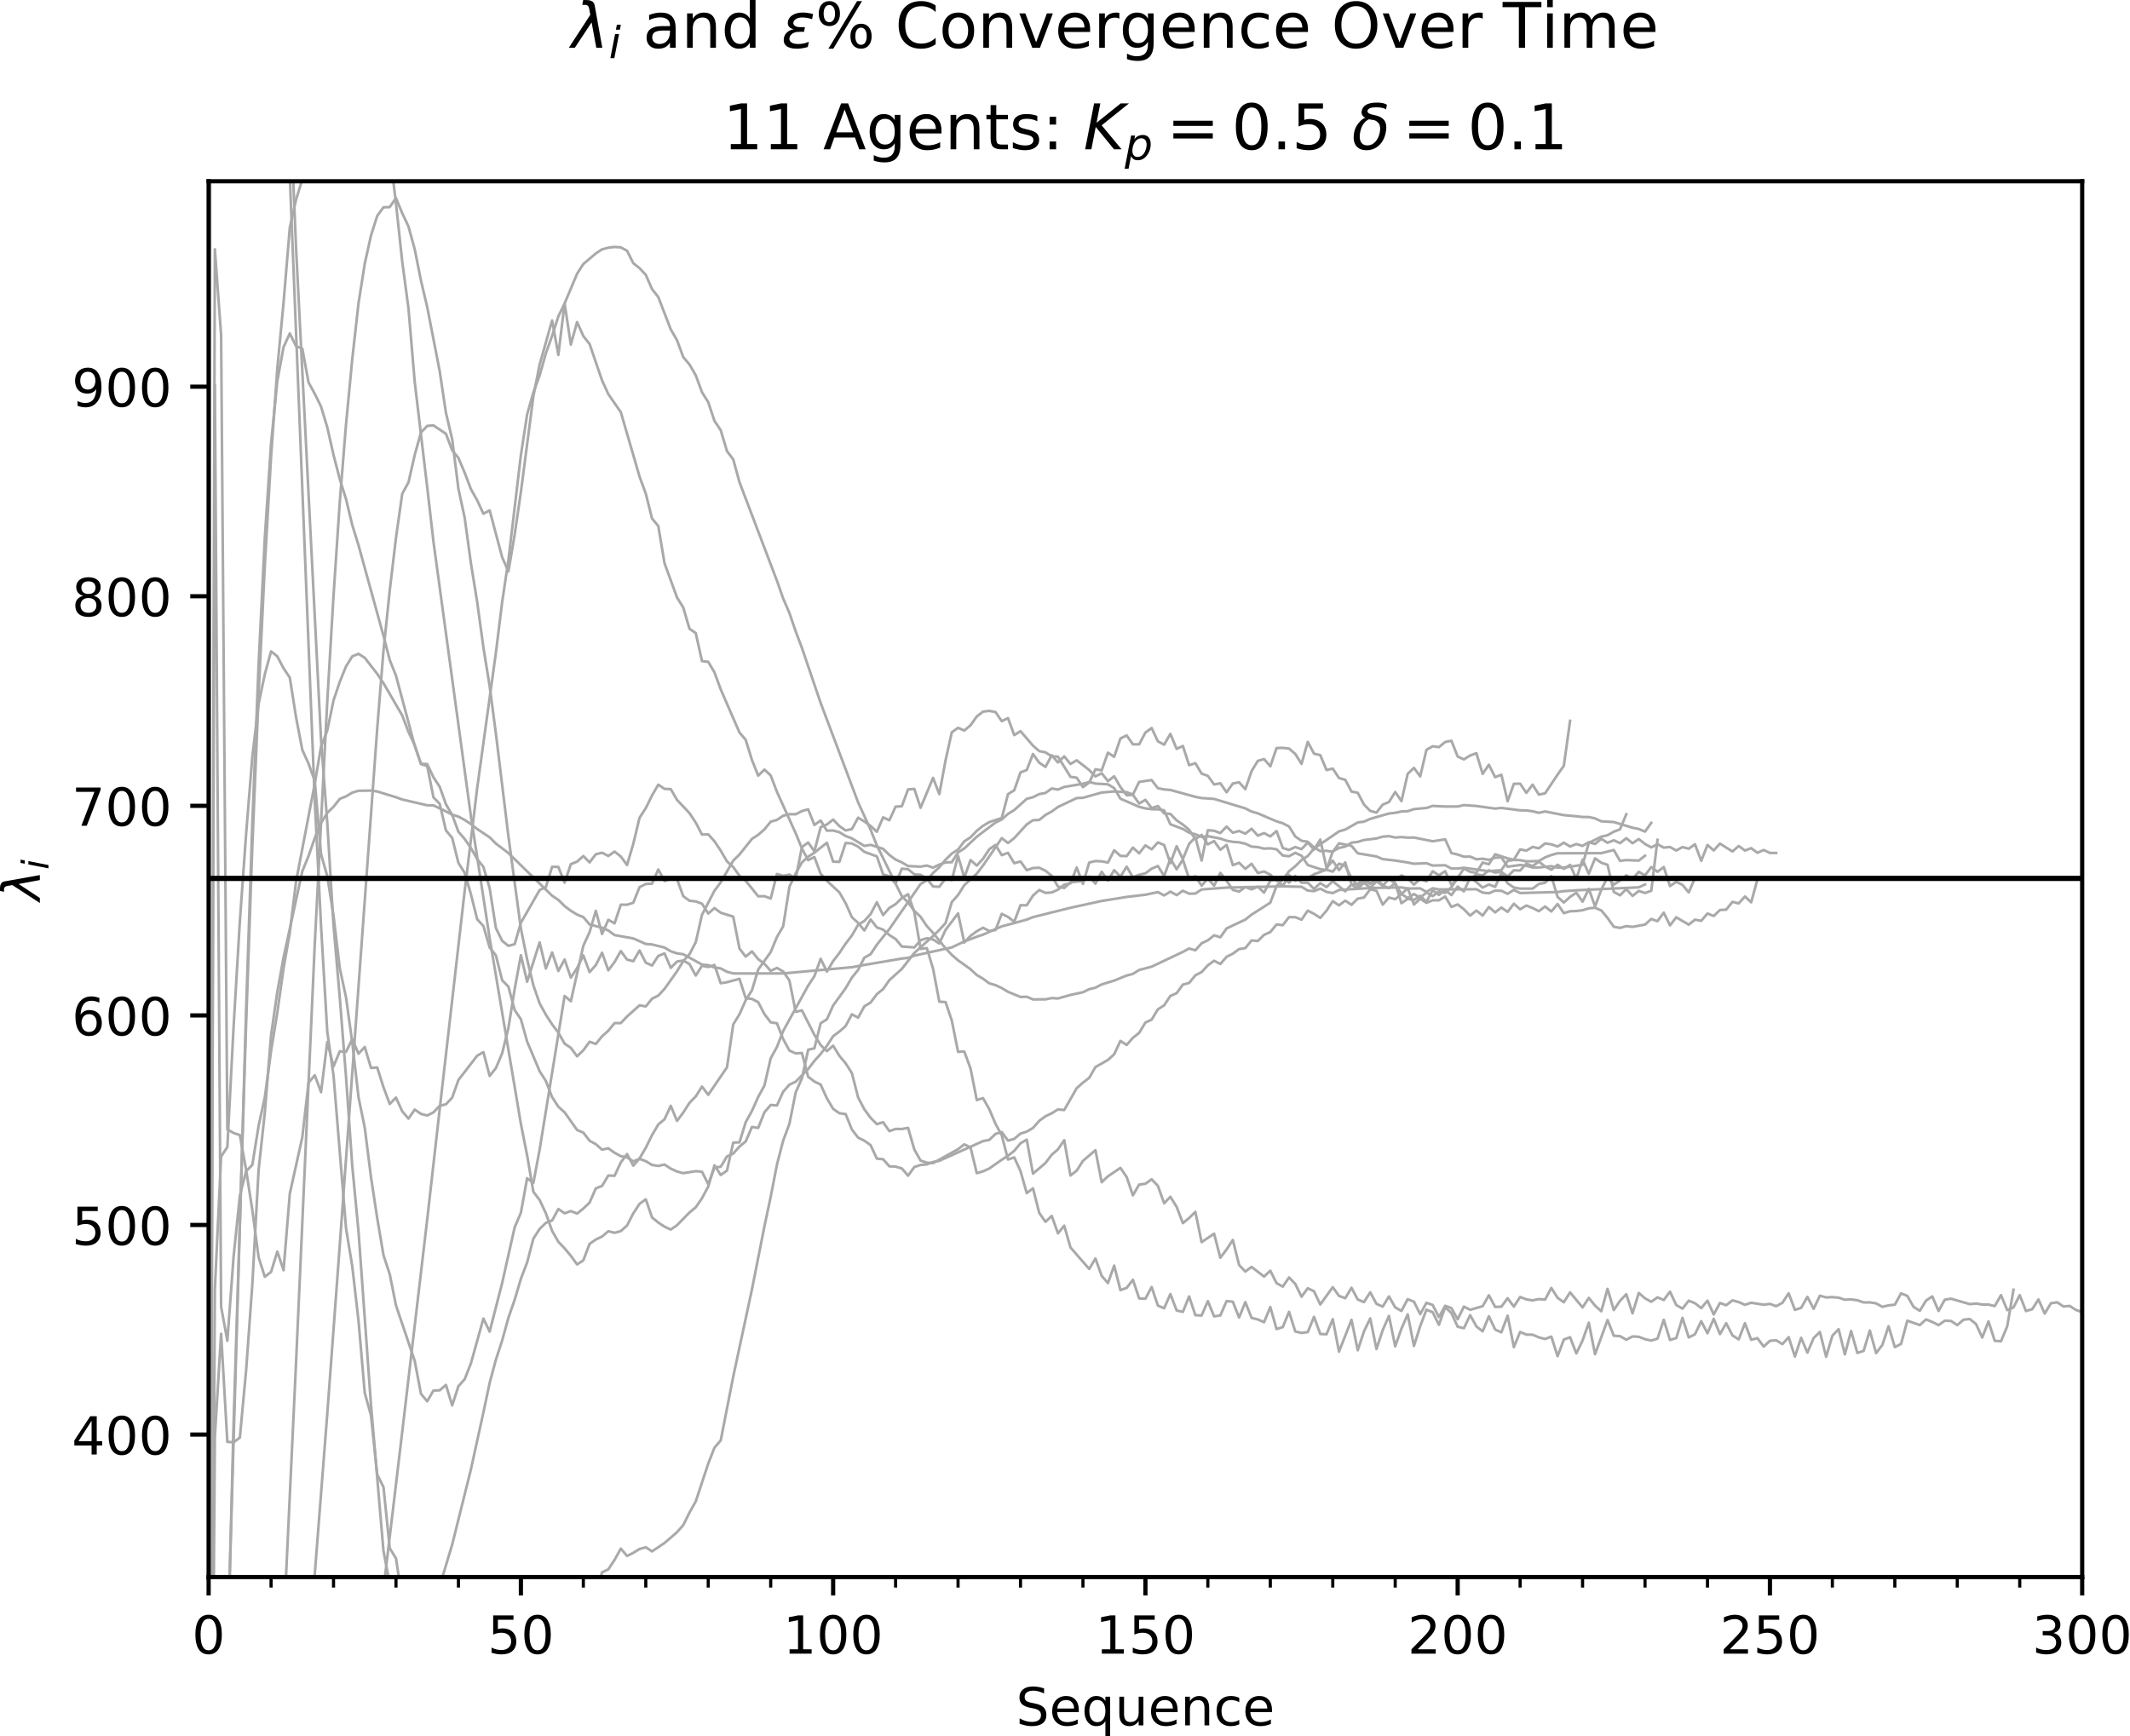 <?xml version="1.0" encoding="utf-8" standalone="no"?>
<!DOCTYPE svg PUBLIC "-//W3C//DTD SVG 1.1//EN"
  "http://www.w3.org/Graphics/SVG/1.1/DTD/svg11.dtd">
<!-- Created with matplotlib (http://matplotlib.org/) -->
<svg height="331pt" version="1.1" viewBox="0 0 406 331" width="406pt" xmlns="http://www.w3.org/2000/svg" xmlns:xlink="http://www.w3.org/1999/xlink">
 <defs>
  <style type="text/css">
*{stroke-linecap:butt;stroke-linejoin:round;}
  </style>
 </defs>
 <g id="figure_1">
  <g id="patch_1">
   <path d="M 0 331.028 
L 406.429 331.028 
L 406.429 0 
L 0 0 
z
" style="fill:#ffffff;"/>
  </g>
  <g id="axes_1">
   <g id="patch_2">
    <path d="M 39.766 300.672 
L 396.886 300.672 
L 396.886 34.56 
L 39.766 34.56 
z
" style="fill:#ffffff;"/>
   </g>
   <g id="matplotlib.axis_1">
    <g id="xtick_1">
     <g id="line2d_1">
      <defs>
       <path d="M 0 0 
L 0 3.5 
" id="ma18faa9275" style="stroke:#000000;stroke-width:0.8;"/>
      </defs>
      <g>
       <use style="stroke:#000000;stroke-width:0.8;" x="39.766" xlink:href="#ma18faa9275" y="300.672"/>
      </g>
     </g>
     <g id="text_1">
      <!-- 0 -->
      <defs>
       <path d="M 31.781 66.406 
Q 24.172 66.406 20.328 58.906 
Q 16.5 51.422 16.5 36.375 
Q 16.5 21.391 20.328 13.891 
Q 24.172 6.391 31.781 6.391 
Q 39.453 6.391 43.281 13.891 
Q 47.125 21.391 47.125 36.375 
Q 47.125 51.422 43.281 58.906 
Q 39.453 66.406 31.781 66.406 
z
M 31.781 74.219 
Q 44.047 74.219 50.516 64.516 
Q 56.984 54.828 56.984 36.375 
Q 56.984 17.969 50.516 8.266 
Q 44.047 -1.422 31.781 -1.422 
Q 19.531 -1.422 13.062 8.266 
Q 6.594 17.969 6.594 36.375 
Q 6.594 54.828 13.062 64.516 
Q 19.531 74.219 31.781 74.219 
z
" id="DejaVuSans-30"/>
      </defs>
      <g transform="translate(36.584 315.27)scale(0.1 -0.1)">
       <use xlink:href="#DejaVuSans-30"/>
      </g>
     </g>
    </g>
    <g id="xtick_2">
     <g id="line2d_2">
      <g>
       <use style="stroke:#000000;stroke-width:0.8;" x="99.286" xlink:href="#ma18faa9275" y="300.672"/>
      </g>
     </g>
     <g id="text_2">
      <!-- 50 -->
      <defs>
       <path d="M 10.797 72.906 
L 49.516 72.906 
L 49.516 64.594 
L 19.828 64.594 
L 19.828 46.734 
Q 21.969 47.469 24.109 47.828 
Q 26.266 48.188 28.422 48.188 
Q 40.625 48.188 47.75 41.5 
Q 54.891 34.812 54.891 23.391 
Q 54.891 11.625 47.562 5.094 
Q 40.234 -1.422 26.906 -1.422 
Q 22.312 -1.422 17.547 -0.641 
Q 12.797 0.141 7.719 1.703 
L 7.719 11.625 
Q 12.109 9.234 16.797 8.062 
Q 21.484 6.891 26.703 6.891 
Q 35.156 6.891 40.078 11.328 
Q 45.016 15.766 45.016 23.391 
Q 45.016 31 40.078 35.438 
Q 35.156 39.891 26.703 39.891 
Q 22.75 39.891 18.812 39.016 
Q 14.891 38.141 10.797 36.281 
z
" id="DejaVuSans-35"/>
      </defs>
      <g transform="translate(92.923 315.27)scale(0.1 -0.1)">
       <use xlink:href="#DejaVuSans-35"/>
       <use x="63.623" xlink:href="#DejaVuSans-30"/>
      </g>
     </g>
    </g>
    <g id="xtick_3">
     <g id="line2d_3">
      <g>
       <use style="stroke:#000000;stroke-width:0.8;" x="158.806" xlink:href="#ma18faa9275" y="300.672"/>
      </g>
     </g>
     <g id="text_3">
      <!-- 100 -->
      <defs>
       <path d="M 12.406 8.297 
L 28.516 8.297 
L 28.516 63.922 
L 10.984 60.406 
L 10.984 69.391 
L 28.422 72.906 
L 38.281 72.906 
L 38.281 8.297 
L 54.391 8.297 
L 54.391 0 
L 12.406 0 
z
" id="DejaVuSans-31"/>
      </defs>
      <g transform="translate(149.262 315.27)scale(0.1 -0.1)">
       <use xlink:href="#DejaVuSans-31"/>
       <use x="63.623" xlink:href="#DejaVuSans-30"/>
       <use x="127.246" xlink:href="#DejaVuSans-30"/>
      </g>
     </g>
    </g>
    <g id="xtick_4">
     <g id="line2d_4">
      <g>
       <use style="stroke:#000000;stroke-width:0.8;" x="218.326" xlink:href="#ma18faa9275" y="300.672"/>
      </g>
     </g>
     <g id="text_4">
      <!-- 150 -->
      <g transform="translate(208.782 315.27)scale(0.1 -0.1)">
       <use xlink:href="#DejaVuSans-31"/>
       <use x="63.623" xlink:href="#DejaVuSans-35"/>
       <use x="127.246" xlink:href="#DejaVuSans-30"/>
      </g>
     </g>
    </g>
    <g id="xtick_5">
     <g id="line2d_5">
      <g>
       <use style="stroke:#000000;stroke-width:0.8;" x="277.846" xlink:href="#ma18faa9275" y="300.672"/>
      </g>
     </g>
     <g id="text_5">
      <!-- 200 -->
      <defs>
       <path d="M 19.188 8.297 
L 53.609 8.297 
L 53.609 0 
L 7.328 0 
L 7.328 8.297 
Q 12.938 14.109 22.625 23.891 
Q 32.328 33.688 34.812 36.531 
Q 39.547 41.844 41.422 45.531 
Q 43.312 49.219 43.312 52.781 
Q 43.312 58.594 39.234 62.25 
Q 35.156 65.922 28.609 65.922 
Q 23.969 65.922 18.812 64.312 
Q 13.672 62.703 7.812 59.422 
L 7.812 69.391 
Q 13.766 71.781 18.938 73 
Q 24.125 74.219 28.422 74.219 
Q 39.75 74.219 46.484 68.547 
Q 53.219 62.891 53.219 53.422 
Q 53.219 48.922 51.531 44.891 
Q 49.859 40.875 45.406 35.406 
Q 44.188 33.984 37.641 27.219 
Q 31.109 20.453 19.188 8.297 
z
" id="DejaVuSans-32"/>
      </defs>
      <g transform="translate(268.302 315.27)scale(0.1 -0.1)">
       <use xlink:href="#DejaVuSans-32"/>
       <use x="63.623" xlink:href="#DejaVuSans-30"/>
       <use x="127.246" xlink:href="#DejaVuSans-30"/>
      </g>
     </g>
    </g>
    <g id="xtick_6">
     <g id="line2d_6">
      <g>
       <use style="stroke:#000000;stroke-width:0.8;" x="337.366" xlink:href="#ma18faa9275" y="300.672"/>
      </g>
     </g>
     <g id="text_6">
      <!-- 250 -->
      <g transform="translate(327.822 315.27)scale(0.1 -0.1)">
       <use xlink:href="#DejaVuSans-32"/>
       <use x="63.623" xlink:href="#DejaVuSans-35"/>
       <use x="127.246" xlink:href="#DejaVuSans-30"/>
      </g>
     </g>
    </g>
    <g id="xtick_7">
     <g id="line2d_7">
      <g>
       <use style="stroke:#000000;stroke-width:0.8;" x="396.886" xlink:href="#ma18faa9275" y="300.672"/>
      </g>
     </g>
     <g id="text_7">
      <!-- 300 -->
      <defs>
       <path d="M 40.578 39.312 
Q 47.656 37.797 51.625 33 
Q 55.609 28.219 55.609 21.188 
Q 55.609 10.406 48.188 4.484 
Q 40.766 -1.422 27.094 -1.422 
Q 22.516 -1.422 17.656 -0.516 
Q 12.797 0.391 7.625 2.203 
L 7.625 11.719 
Q 11.719 9.328 16.594 8.109 
Q 21.484 6.891 26.812 6.891 
Q 36.078 6.891 40.938 10.547 
Q 45.797 14.203 45.797 21.188 
Q 45.797 27.641 41.281 31.266 
Q 36.766 34.906 28.719 34.906 
L 20.219 34.906 
L 20.219 43.016 
L 29.109 43.016 
Q 36.375 43.016 40.234 45.922 
Q 44.094 48.828 44.094 54.297 
Q 44.094 59.906 40.109 62.906 
Q 36.141 65.922 28.719 65.922 
Q 24.656 65.922 20.016 65.031 
Q 15.375 64.156 9.812 62.312 
L 9.812 71.094 
Q 15.438 72.656 20.344 73.438 
Q 25.25 74.219 29.594 74.219 
Q 40.828 74.219 47.359 69.109 
Q 53.906 64.016 53.906 55.328 
Q 53.906 49.266 50.438 45.094 
Q 46.969 40.922 40.578 39.312 
z
" id="DejaVuSans-33"/>
      </defs>
      <g transform="translate(387.342 315.27)scale(0.1 -0.1)">
       <use xlink:href="#DejaVuSans-33"/>
       <use x="63.623" xlink:href="#DejaVuSans-30"/>
       <use x="127.246" xlink:href="#DejaVuSans-30"/>
      </g>
     </g>
    </g>
    <g id="xtick_8">
     <g id="line2d_8">
      <defs>
       <path d="M 0 0 
L 0 2 
" id="m2c45170a58" style="stroke:#000000;stroke-width:0.6;"/>
      </defs>
      <g>
       <use style="stroke:#000000;stroke-width:0.6;" x="39.766" xlink:href="#m2c45170a58" y="300.672"/>
      </g>
     </g>
    </g>
    <g id="xtick_9">
     <g id="line2d_9">
      <g>
       <use style="stroke:#000000;stroke-width:0.6;" x="51.67" xlink:href="#m2c45170a58" y="300.672"/>
      </g>
     </g>
    </g>
    <g id="xtick_10">
     <g id="line2d_10">
      <g>
       <use style="stroke:#000000;stroke-width:0.6;" x="63.574" xlink:href="#m2c45170a58" y="300.672"/>
      </g>
     </g>
    </g>
    <g id="xtick_11">
     <g id="line2d_11">
      <g>
       <use style="stroke:#000000;stroke-width:0.6;" x="75.478" xlink:href="#m2c45170a58" y="300.672"/>
      </g>
     </g>
    </g>
    <g id="xtick_12">
     <g id="line2d_12">
      <g>
       <use style="stroke:#000000;stroke-width:0.6;" x="87.382" xlink:href="#m2c45170a58" y="300.672"/>
      </g>
     </g>
    </g>
    <g id="xtick_13">
     <g id="line2d_13">
      <g>
       <use style="stroke:#000000;stroke-width:0.6;" x="99.286" xlink:href="#m2c45170a58" y="300.672"/>
      </g>
     </g>
    </g>
    <g id="xtick_14">
     <g id="line2d_14">
      <g>
       <use style="stroke:#000000;stroke-width:0.6;" x="111.19" xlink:href="#m2c45170a58" y="300.672"/>
      </g>
     </g>
    </g>
    <g id="xtick_15">
     <g id="line2d_15">
      <g>
       <use style="stroke:#000000;stroke-width:0.6;" x="123.094" xlink:href="#m2c45170a58" y="300.672"/>
      </g>
     </g>
    </g>
    <g id="xtick_16">
     <g id="line2d_16">
      <g>
       <use style="stroke:#000000;stroke-width:0.6;" x="134.998" xlink:href="#m2c45170a58" y="300.672"/>
      </g>
     </g>
    </g>
    <g id="xtick_17">
     <g id="line2d_17">
      <g>
       <use style="stroke:#000000;stroke-width:0.6;" x="146.902" xlink:href="#m2c45170a58" y="300.672"/>
      </g>
     </g>
    </g>
    <g id="xtick_18">
     <g id="line2d_18">
      <g>
       <use style="stroke:#000000;stroke-width:0.6;" x="158.806" xlink:href="#m2c45170a58" y="300.672"/>
      </g>
     </g>
    </g>
    <g id="xtick_19">
     <g id="line2d_19">
      <g>
       <use style="stroke:#000000;stroke-width:0.6;" x="170.71" xlink:href="#m2c45170a58" y="300.672"/>
      </g>
     </g>
    </g>
    <g id="xtick_20">
     <g id="line2d_20">
      <g>
       <use style="stroke:#000000;stroke-width:0.6;" x="182.614" xlink:href="#m2c45170a58" y="300.672"/>
      </g>
     </g>
    </g>
    <g id="xtick_21">
     <g id="line2d_21">
      <g>
       <use style="stroke:#000000;stroke-width:0.6;" x="194.518" xlink:href="#m2c45170a58" y="300.672"/>
      </g>
     </g>
    </g>
    <g id="xtick_22">
     <g id="line2d_22">
      <g>
       <use style="stroke:#000000;stroke-width:0.6;" x="206.422" xlink:href="#m2c45170a58" y="300.672"/>
      </g>
     </g>
    </g>
    <g id="xtick_23">
     <g id="line2d_23">
      <g>
       <use style="stroke:#000000;stroke-width:0.6;" x="218.326" xlink:href="#m2c45170a58" y="300.672"/>
      </g>
     </g>
    </g>
    <g id="xtick_24">
     <g id="line2d_24">
      <g>
       <use style="stroke:#000000;stroke-width:0.6;" x="230.23" xlink:href="#m2c45170a58" y="300.672"/>
      </g>
     </g>
    </g>
    <g id="xtick_25">
     <g id="line2d_25">
      <g>
       <use style="stroke:#000000;stroke-width:0.6;" x="242.134" xlink:href="#m2c45170a58" y="300.672"/>
      </g>
     </g>
    </g>
    <g id="xtick_26">
     <g id="line2d_26">
      <g>
       <use style="stroke:#000000;stroke-width:0.6;" x="254.038" xlink:href="#m2c45170a58" y="300.672"/>
      </g>
     </g>
    </g>
    <g id="xtick_27">
     <g id="line2d_27">
      <g>
       <use style="stroke:#000000;stroke-width:0.6;" x="265.942" xlink:href="#m2c45170a58" y="300.672"/>
      </g>
     </g>
    </g>
    <g id="xtick_28">
     <g id="line2d_28">
      <g>
       <use style="stroke:#000000;stroke-width:0.6;" x="277.846" xlink:href="#m2c45170a58" y="300.672"/>
      </g>
     </g>
    </g>
    <g id="xtick_29">
     <g id="line2d_29">
      <g>
       <use style="stroke:#000000;stroke-width:0.6;" x="289.75" xlink:href="#m2c45170a58" y="300.672"/>
      </g>
     </g>
    </g>
    <g id="xtick_30">
     <g id="line2d_30">
      <g>
       <use style="stroke:#000000;stroke-width:0.6;" x="301.654" xlink:href="#m2c45170a58" y="300.672"/>
      </g>
     </g>
    </g>
    <g id="xtick_31">
     <g id="line2d_31">
      <g>
       <use style="stroke:#000000;stroke-width:0.6;" x="313.558" xlink:href="#m2c45170a58" y="300.672"/>
      </g>
     </g>
    </g>
    <g id="xtick_32">
     <g id="line2d_32">
      <g>
       <use style="stroke:#000000;stroke-width:0.6;" x="325.462" xlink:href="#m2c45170a58" y="300.672"/>
      </g>
     </g>
    </g>
    <g id="xtick_33">
     <g id="line2d_33">
      <g>
       <use style="stroke:#000000;stroke-width:0.6;" x="337.366" xlink:href="#m2c45170a58" y="300.672"/>
      </g>
     </g>
    </g>
    <g id="xtick_34">
     <g id="line2d_34">
      <g>
       <use style="stroke:#000000;stroke-width:0.6;" x="349.27" xlink:href="#m2c45170a58" y="300.672"/>
      </g>
     </g>
    </g>
    <g id="xtick_35">
     <g id="line2d_35">
      <g>
       <use style="stroke:#000000;stroke-width:0.6;" x="361.174" xlink:href="#m2c45170a58" y="300.672"/>
      </g>
     </g>
    </g>
    <g id="xtick_36">
     <g id="line2d_36">
      <g>
       <use style="stroke:#000000;stroke-width:0.6;" x="373.078" xlink:href="#m2c45170a58" y="300.672"/>
      </g>
     </g>
    </g>
    <g id="xtick_37">
     <g id="line2d_37">
      <g>
       <use style="stroke:#000000;stroke-width:0.6;" x="384.982" xlink:href="#m2c45170a58" y="300.672"/>
      </g>
     </g>
    </g>
    <g id="xtick_38">
     <g id="line2d_38">
      <g>
       <use style="stroke:#000000;stroke-width:0.6;" x="396.886" xlink:href="#m2c45170a58" y="300.672"/>
      </g>
     </g>
    </g>
    <g id="text_8">
     <!-- Sequence -->
     <defs>
      <path d="M 53.516 70.516 
L 53.516 60.891 
Q 47.906 63.578 42.922 64.891 
Q 37.938 66.219 33.297 66.219 
Q 25.25 66.219 20.875 63.094 
Q 16.5 59.969 16.5 54.203 
Q 16.5 49.359 19.406 46.891 
Q 22.312 44.438 30.422 42.922 
L 36.375 41.703 
Q 47.406 39.594 52.656 34.297 
Q 57.906 29 57.906 20.125 
Q 57.906 9.516 50.797 4.047 
Q 43.703 -1.422 29.984 -1.422 
Q 24.812 -1.422 18.969 -0.25 
Q 13.141 0.922 6.891 3.219 
L 6.891 13.375 
Q 12.891 10.016 18.656 8.297 
Q 24.422 6.594 29.984 6.594 
Q 38.422 6.594 43.016 9.906 
Q 47.609 13.234 47.609 19.391 
Q 47.609 24.75 44.312 27.781 
Q 41.016 30.812 33.5 32.328 
L 27.484 33.5 
Q 16.453 35.688 11.516 40.375 
Q 6.594 45.062 6.594 53.422 
Q 6.594 63.094 13.406 68.656 
Q 20.219 74.219 32.172 74.219 
Q 37.312 74.219 42.625 73.281 
Q 47.953 72.359 53.516 70.516 
z
" id="DejaVuSans-53"/>
      <path d="M 56.203 29.594 
L 56.203 25.203 
L 14.891 25.203 
Q 15.484 15.922 20.484 11.062 
Q 25.484 6.203 34.422 6.203 
Q 39.594 6.203 44.453 7.469 
Q 49.312 8.734 54.109 11.281 
L 54.109 2.781 
Q 49.266 0.734 44.188 -0.344 
Q 39.109 -1.422 33.891 -1.422 
Q 20.797 -1.422 13.156 6.188 
Q 5.516 13.812 5.516 26.812 
Q 5.516 40.234 12.766 48.109 
Q 20.016 56 32.328 56 
Q 43.359 56 49.781 48.891 
Q 56.203 41.797 56.203 29.594 
z
M 47.219 32.234 
Q 47.125 39.594 43.094 43.984 
Q 39.062 48.391 32.422 48.391 
Q 24.906 48.391 20.391 44.141 
Q 15.875 39.891 15.188 32.172 
z
" id="DejaVuSans-65"/>
      <path d="M 14.797 27.297 
Q 14.797 17.391 18.875 11.75 
Q 22.953 6.109 30.078 6.109 
Q 37.203 6.109 41.297 11.75 
Q 45.406 17.391 45.406 27.297 
Q 45.406 37.203 41.297 42.844 
Q 37.203 48.484 30.078 48.484 
Q 22.953 48.484 18.875 42.844 
Q 14.797 37.203 14.797 27.297 
z
M 45.406 8.203 
Q 42.578 3.328 38.25 0.953 
Q 33.938 -1.422 27.875 -1.422 
Q 17.969 -1.422 11.734 6.484 
Q 5.516 14.406 5.516 27.297 
Q 5.516 40.188 11.734 48.094 
Q 17.969 56 27.875 56 
Q 33.938 56 38.25 53.625 
Q 42.578 51.266 45.406 46.391 
L 45.406 54.688 
L 54.391 54.688 
L 54.391 -20.797 
L 45.406 -20.797 
z
" id="DejaVuSans-71"/>
      <path d="M 8.5 21.578 
L 8.5 54.688 
L 17.484 54.688 
L 17.484 21.922 
Q 17.484 14.156 20.5 10.266 
Q 23.531 6.391 29.594 6.391 
Q 36.859 6.391 41.078 11.031 
Q 45.312 15.672 45.312 23.688 
L 45.312 54.688 
L 54.297 54.688 
L 54.297 0 
L 45.312 0 
L 45.312 8.406 
Q 42.047 3.422 37.719 1 
Q 33.406 -1.422 27.688 -1.422 
Q 18.266 -1.422 13.375 4.438 
Q 8.5 10.297 8.5 21.578 
z
M 31.109 56 
z
" id="DejaVuSans-75"/>
      <path d="M 54.891 33.016 
L 54.891 0 
L 45.906 0 
L 45.906 32.719 
Q 45.906 40.484 42.875 44.328 
Q 39.844 48.188 33.797 48.188 
Q 26.516 48.188 22.312 43.547 
Q 18.109 38.922 18.109 30.906 
L 18.109 0 
L 9.078 0 
L 9.078 54.688 
L 18.109 54.688 
L 18.109 46.188 
Q 21.344 51.125 25.703 53.562 
Q 30.078 56 35.797 56 
Q 45.219 56 50.047 50.172 
Q 54.891 44.344 54.891 33.016 
z
" id="DejaVuSans-6e"/>
      <path d="M 48.781 52.594 
L 48.781 44.188 
Q 44.969 46.297 41.141 47.344 
Q 37.312 48.391 33.406 48.391 
Q 24.656 48.391 19.812 42.844 
Q 14.984 37.312 14.984 27.297 
Q 14.984 17.281 19.812 11.734 
Q 24.656 6.203 33.406 6.203 
Q 37.312 6.203 41.141 7.25 
Q 44.969 8.297 48.781 10.406 
L 48.781 2.094 
Q 45.016 0.344 40.984 -0.531 
Q 36.969 -1.422 32.422 -1.422 
Q 20.062 -1.422 12.781 6.344 
Q 5.516 14.109 5.516 27.297 
Q 5.516 40.672 12.859 48.328 
Q 20.219 56 33.016 56 
Q 37.156 56 41.109 55.141 
Q 45.062 54.297 48.781 52.594 
z
" id="DejaVuSans-63"/>
     </defs>
     <g transform="translate(193.661 328.949)scale(0.1 -0.1)">
      <use xlink:href="#DejaVuSans-53"/>
      <use x="63.477" xlink:href="#DejaVuSans-65"/>
      <use x="125" xlink:href="#DejaVuSans-71"/>
      <use x="188.477" xlink:href="#DejaVuSans-75"/>
      <use x="251.855" xlink:href="#DejaVuSans-65"/>
      <use x="313.379" xlink:href="#DejaVuSans-6e"/>
      <use x="376.758" xlink:href="#DejaVuSans-63"/>
      <use x="431.738" xlink:href="#DejaVuSans-65"/>
     </g>
    </g>
   </g>
   <g id="matplotlib.axis_2">
    <g id="ytick_1">
     <g id="line2d_39">
      <defs>
       <path d="M 0 0 
L -3.5 0 
" id="m6534e0a859" style="stroke:#000000;stroke-width:0.8;"/>
      </defs>
      <g>
       <use style="stroke:#000000;stroke-width:0.8;" x="39.766" xlink:href="#m6534e0a859" y="273.501"/>
      </g>
     </g>
     <g id="text_9">
      <!-- 400 -->
      <defs>
       <path d="M 37.797 64.312 
L 12.891 25.391 
L 37.797 25.391 
z
M 35.203 72.906 
L 47.609 72.906 
L 47.609 25.391 
L 58.016 25.391 
L 58.016 17.188 
L 47.609 17.188 
L 47.609 0 
L 37.797 0 
L 37.797 17.188 
L 4.891 17.188 
L 4.891 26.703 
z
" id="DejaVuSans-34"/>
      </defs>
      <g transform="translate(13.678 277.301)scale(0.1 -0.1)">
       <use xlink:href="#DejaVuSans-34"/>
       <use x="63.623" xlink:href="#DejaVuSans-30"/>
       <use x="127.246" xlink:href="#DejaVuSans-30"/>
      </g>
     </g>
    </g>
    <g id="ytick_2">
     <g id="line2d_40">
      <g>
       <use style="stroke:#000000;stroke-width:0.8;" x="39.766" xlink:href="#m6534e0a859" y="233.545"/>
      </g>
     </g>
     <g id="text_10">
      <!-- 500 -->
      <g transform="translate(13.678 237.344)scale(0.1 -0.1)">
       <use xlink:href="#DejaVuSans-35"/>
       <use x="63.623" xlink:href="#DejaVuSans-30"/>
       <use x="127.246" xlink:href="#DejaVuSans-30"/>
      </g>
     </g>
    </g>
    <g id="ytick_3">
     <g id="line2d_41">
      <g>
       <use style="stroke:#000000;stroke-width:0.8;" x="39.766" xlink:href="#m6534e0a859" y="193.588"/>
      </g>
     </g>
     <g id="text_11">
      <!-- 600 -->
      <defs>
       <path d="M 33.016 40.375 
Q 26.375 40.375 22.484 35.828 
Q 18.609 31.297 18.609 23.391 
Q 18.609 15.531 22.484 10.953 
Q 26.375 6.391 33.016 6.391 
Q 39.656 6.391 43.531 10.953 
Q 47.406 15.531 47.406 23.391 
Q 47.406 31.297 43.531 35.828 
Q 39.656 40.375 33.016 40.375 
z
M 52.594 71.297 
L 52.594 62.312 
Q 48.875 64.062 45.094 64.984 
Q 41.312 65.922 37.594 65.922 
Q 27.828 65.922 22.672 59.328 
Q 17.531 52.734 16.797 39.406 
Q 19.672 43.656 24.016 45.922 
Q 28.375 48.188 33.594 48.188 
Q 44.578 48.188 50.953 41.516 
Q 57.328 34.859 57.328 23.391 
Q 57.328 12.156 50.688 5.359 
Q 44.047 -1.422 33.016 -1.422 
Q 20.359 -1.422 13.672 8.266 
Q 6.984 17.969 6.984 36.375 
Q 6.984 53.656 15.188 63.938 
Q 23.391 74.219 37.203 74.219 
Q 40.922 74.219 44.703 73.484 
Q 48.484 72.75 52.594 71.297 
z
" id="DejaVuSans-36"/>
      </defs>
      <g transform="translate(13.678 197.387)scale(0.1 -0.1)">
       <use xlink:href="#DejaVuSans-36"/>
       <use x="63.623" xlink:href="#DejaVuSans-30"/>
       <use x="127.246" xlink:href="#DejaVuSans-30"/>
      </g>
     </g>
    </g>
    <g id="ytick_4">
     <g id="line2d_42">
      <g>
       <use style="stroke:#000000;stroke-width:0.8;" x="39.766" xlink:href="#m6534e0a859" y="153.631"/>
      </g>
     </g>
     <g id="text_12">
      <!-- 700 -->
      <defs>
       <path d="M 8.203 72.906 
L 55.078 72.906 
L 55.078 68.703 
L 28.609 0 
L 18.312 0 
L 43.219 64.594 
L 8.203 64.594 
z
" id="DejaVuSans-37"/>
      </defs>
      <g transform="translate(13.678 157.43)scale(0.1 -0.1)">
       <use xlink:href="#DejaVuSans-37"/>
       <use x="63.623" xlink:href="#DejaVuSans-30"/>
       <use x="127.246" xlink:href="#DejaVuSans-30"/>
      </g>
     </g>
    </g>
    <g id="ytick_5">
     <g id="line2d_43">
      <g>
       <use style="stroke:#000000;stroke-width:0.8;" x="39.766" xlink:href="#m6534e0a859" y="113.674"/>
      </g>
     </g>
     <g id="text_13">
      <!-- 800 -->
      <defs>
       <path d="M 31.781 34.625 
Q 24.75 34.625 20.719 30.859 
Q 16.703 27.094 16.703 20.516 
Q 16.703 13.922 20.719 10.156 
Q 24.75 6.391 31.781 6.391 
Q 38.812 6.391 42.859 10.172 
Q 46.922 13.969 46.922 20.516 
Q 46.922 27.094 42.891 30.859 
Q 38.875 34.625 31.781 34.625 
z
M 21.922 38.812 
Q 15.578 40.375 12.031 44.719 
Q 8.5 49.078 8.5 55.328 
Q 8.5 64.062 14.719 69.141 
Q 20.953 74.219 31.781 74.219 
Q 42.672 74.219 48.875 69.141 
Q 55.078 64.062 55.078 55.328 
Q 55.078 49.078 51.531 44.719 
Q 48 40.375 41.703 38.812 
Q 48.828 37.156 52.797 32.312 
Q 56.781 27.484 56.781 20.516 
Q 56.781 9.906 50.312 4.234 
Q 43.844 -1.422 31.781 -1.422 
Q 19.734 -1.422 13.25 4.234 
Q 6.781 9.906 6.781 20.516 
Q 6.781 27.484 10.781 32.312 
Q 14.797 37.156 21.922 38.812 
z
M 18.312 54.391 
Q 18.312 48.734 21.844 45.562 
Q 25.391 42.391 31.781 42.391 
Q 38.141 42.391 41.719 45.562 
Q 45.312 48.734 45.312 54.391 
Q 45.312 60.062 41.719 63.234 
Q 38.141 66.406 31.781 66.406 
Q 25.391 66.406 21.844 63.234 
Q 18.312 60.062 18.312 54.391 
z
" id="DejaVuSans-38"/>
      </defs>
      <g transform="translate(13.678 117.474)scale(0.1 -0.1)">
       <use xlink:href="#DejaVuSans-38"/>
       <use x="63.623" xlink:href="#DejaVuSans-30"/>
       <use x="127.246" xlink:href="#DejaVuSans-30"/>
      </g>
     </g>
    </g>
    <g id="ytick_6">
     <g id="line2d_44">
      <g>
       <use style="stroke:#000000;stroke-width:0.8;" x="39.766" xlink:href="#m6534e0a859" y="73.718"/>
      </g>
     </g>
     <g id="text_14">
      <!-- 900 -->
      <defs>
       <path d="M 10.984 1.516 
L 10.984 10.5 
Q 14.703 8.734 18.5 7.812 
Q 22.312 6.891 25.984 6.891 
Q 35.75 6.891 40.891 13.453 
Q 46.047 20.016 46.781 33.406 
Q 43.953 29.203 39.594 26.953 
Q 35.25 24.703 29.984 24.703 
Q 19.047 24.703 12.672 31.312 
Q 6.297 37.938 6.297 49.422 
Q 6.297 60.641 12.938 67.422 
Q 19.578 74.219 30.609 74.219 
Q 43.266 74.219 49.922 64.516 
Q 56.594 54.828 56.594 36.375 
Q 56.594 19.141 48.406 8.859 
Q 40.234 -1.422 26.422 -1.422 
Q 22.703 -1.422 18.891 -0.688 
Q 15.094 0.047 10.984 1.516 
z
M 30.609 32.422 
Q 37.25 32.422 41.125 36.953 
Q 45.016 41.5 45.016 49.422 
Q 45.016 57.281 41.125 61.844 
Q 37.25 66.406 30.609 66.406 
Q 23.969 66.406 20.094 61.844 
Q 16.219 57.281 16.219 49.422 
Q 16.219 41.5 20.094 36.953 
Q 23.969 32.422 30.609 32.422 
z
" id="DejaVuSans-39"/>
      </defs>
      <g transform="translate(13.678 77.517)scale(0.1 -0.1)">
       <use xlink:href="#DejaVuSans-39"/>
       <use x="63.623" xlink:href="#DejaVuSans-30"/>
       <use x="127.246" xlink:href="#DejaVuSans-30"/>
      </g>
     </g>
    </g>
    <g id="text_15">
     <!-- $\lambda_i$ -->
     <defs>
      <path d="M 36.719 67.438 
L 48.828 0 
L 39.312 0 
L 31.844 40.438 
L 5.125 0 
L -4.391 0 
L 29.734 52.438 
L 28.031 62.109 
Q 26.953 68.266 21.734 68.266 
L 17.047 68.266 
L 18.5 75.984 
L 24.219 75.875 
Q 35.203 75.734 36.719 67.438 
z
" id="DejaVuSans-Oblique-3bb"/>
      <path d="M 18.312 75.984 
L 27.297 75.984 
L 25.094 64.594 
L 16.109 64.594 
z
M 14.203 54.688 
L 23.188 54.688 
L 12.5 0 
L 3.516 0 
z
" id="DejaVuSans-Oblique-69"/>
     </defs>
     <g transform="translate(7.598 171.716)rotate(-90)scale(0.1 -0.1)">
      <use transform="translate(0 0.016)" xlink:href="#DejaVuSans-Oblique-3bb"/>
      <use transform="translate(59.18 -16.391)scale(0.7)" xlink:href="#DejaVuSans-Oblique-69"/>
     </g>
    </g>
   </g>
   <g id="line2d_45">
    <path clip-path="url(#p8a11f1dfa7)" d="M 40.078 332.028 
L 40.956 47.532 
L 42.146 63.912 
L 43.337 215.314 
L 44.527 216.002 
L 45.718 216.403 
L 46.908 223.012 
L 48.098 230.726 
L 49.289 239.697 
L 50.479 243.421 
L 51.67 242.489 
L 52.86 238.612 
L 54.05 242.175 
L 55.241 227.562 
L 57.622 216.811 
L 58.812 206.411 
L 60.002 205.007 
L 61.193 208.226 
L 62.383 198.656 
L 63.574 203.317 
L 64.764 200.429 
L 65.954 200.544 
L 67.145 198.106 
L 68.335 200.881 
L 69.526 199.61 
L 70.716 203.596 
L 71.906 203.522 
L 73.097 207.279 
L 74.287 210.478 
L 75.478 209.257 
L 76.668 211.867 
L 77.858 213.269 
L 79.049 211.547 
L 80.239 212.363 
L 81.43 212.672 
L 82.62 212.081 
L 83.81 210.814 
L 85.001 210.539 
L 86.191 209.257 
L 87.382 205.9 
L 90.953 201.279 
L 92.143 200.589 
L 93.334 205.13 
L 94.524 203.634 
L 95.714 200.813 
L 96.905 195.979 
L 98.095 188.6 
L 99.286 182.124 
L 100.476 187.171 
L 102.857 179.661 
L 104.047 184.654 
L 105.238 181.591 
L 106.428 185.117 
L 107.618 182.937 
L 108.809 186.38 
L 109.999 184.576 
L 111.19 182.144 
L 112.38 185.335 
L 113.57 183.988 
L 114.761 181.646 
L 115.951 185.001 
L 117.142 183.409 
L 118.332 181.323 
L 119.522 182.949 
L 120.713 183.253 
L 121.903 181.215 
L 123.094 183.541 
L 124.284 184.074 
L 125.474 182.247 
L 126.665 181.765 
L 127.855 184.526 
L 129.046 183.319 
L 130.236 183.123 
L 131.426 183.801 
L 132.617 185.988 
L 133.807 184.132 
L 134.998 184.352 
L 136.188 183.977 
L 137.378 187.453 
L 138.569 187.262 
L 140.95 186.615 
L 142.14 190.318 
L 143.33 190.441 
L 144.521 191.066 
L 145.711 193.347 
L 146.902 194.907 
L 148.092 195.087 
L 149.282 198.108 
L 150.473 200.281 
L 151.663 200.834 
L 152.854 200.751 
L 154.044 205.287 
L 155.234 206.195 
L 156.425 206.78 
L 157.615 209.397 
L 158.806 211.402 
L 159.996 212.24 
L 161.186 212.396 
L 162.377 215.342 
L 163.567 216.89 
L 164.758 217.476 
L 165.948 218.328 
L 167.138 220.894 
L 168.329 221.009 
L 169.519 222.359 
L 170.71 222.415 
L 171.9 222.762 
L 173.09 224.15 
L 174.281 222.491 
L 175.471 222.102 
L 176.662 221.988 
L 177.852 221.539 
L 179.042 221.31 
L 187.375 217.552 
L 188.566 217.328 
L 189.756 216.18 
L 190.946 215.84 
L 192.137 217.457 
L 193.327 217.131 
L 194.518 216.125 
L 195.708 215.744 
L 196.898 215.043 
L 198.089 213.691 
L 199.279 212.819 
L 200.47 212.251 
L 201.66 211.513 
L 202.85 211.631 
L 205.231 207.464 
L 206.422 206.399 
L 207.612 205.499 
L 208.802 203.435 
L 211.183 202.078 
L 212.374 201 
L 213.564 198.449 
L 214.754 199.224 
L 215.945 197.853 
L 217.135 196.917 
L 218.326 194.946 
L 219.516 194.395 
L 220.706 192.433 
L 221.897 191.667 
L 223.087 189.874 
L 224.278 189.353 
L 225.468 187.712 
L 226.658 187.401 
L 227.849 185.946 
L 229.039 185.327 
L 230.23 184.037 
L 231.42 183.165 
L 232.61 183.79 
L 233.801 182.415 
L 234.991 181.824 
L 236.182 180.945 
L 237.372 180.756 
L 238.562 179.293 
L 239.753 179.405 
L 240.943 178.231 
L 242.134 177.697 
L 243.324 176.255 
L 244.514 176.381 
L 245.705 174.846 
L 246.895 174.864 
L 248.086 175.337 
L 249.276 173.613 
L 250.466 174.225 
L 251.657 175 
L 252.847 173.626 
L 254.038 171.803 
L 255.228 172.611 
L 256.418 171.707 
L 257.609 172.501 
L 258.799 171.327 
L 259.99 171.106 
L 261.18 169.553 
L 262.37 169.82 
L 263.561 172.469 
L 264.751 171.117 
L 265.942 171.431 
L 267.132 170.452 
L 268.322 171.213 
L 269.513 170.447 
L 270.703 171.167 
L 271.894 170.15 
L 273.084 170.848 
L 274.274 169.941 
L 275.465 170.231 
L 276.655 169.146 
L 279.036 165.6 
L 280.226 166.212 
L 281.417 166.382 
L 282.607 164.45 
L 283.798 164.764 
L 284.988 162.865 
L 287.369 163.654 
L 288.559 163.901 
L 289.75 161.941 
L 290.94 162.174 
L 292.13 161.471 
L 293.321 161.732 
L 294.511 160.802 
L 295.702 160.976 
L 296.892 161.385 
L 298.082 160.66 
L 299.273 161.388 
L 300.463 160.917 
L 301.654 161.269 
L 302.844 160.568 
L 304.034 160.904 
L 305.225 159.925 
L 306.415 160.679 
L 307.606 160.203 
L 308.796 160.747 
L 309.986 159.812 
L 311.177 160.762 
L 312.367 159.966 
L 313.558 160.907 
L 314.748 161.556 
L 315.938 160.957 
L 317.129 161.599 
L 318.319 161.484 
L 319.51 162.149 
L 320.7 161.493 
L 321.89 161.812 
L 323.081 160.956 
L 324.271 164.117 
L 325.462 161.103 
L 326.652 162.13 
L 327.842 160.836 
L 330.223 162.335 
L 331.414 161.289 
L 332.604 162.156 
L 333.794 161.705 
L 334.985 162.585 
L 336.175 162.057 
L 337.366 162.615 
L 338.556 162.614 
L 338.556 162.614 
" style="fill:none;stroke:#a9a9a9;stroke-linecap:square;stroke-width:0.5;"/>
   </g>
   <g id="line2d_46">
    <path clip-path="url(#p8a11f1dfa7)" d="M 69.288 332.028 
L 70.716 321.715 
L 71.906 312.921 
L 76.668 273.005 
L 81.43 232.49 
L 83.81 211.476 
L 88.572 169.878 
L 90.953 150.272 
L 94.524 124.432 
L 95.714 114.803 
L 96.905 106.816 
L 99.286 86.768 
L 100.476 79.019 
L 101.666 74.814 
L 102.857 71.597 
L 104.047 67.342 
L 105.238 64.036 
L 106.428 60.316 
L 107.618 57.861 
L 109.999 52.191 
L 111.19 50.334 
L 113.57 48.314 
L 114.761 47.539 
L 115.951 47.224 
L 117.142 47.078 
L 118.332 47.169 
L 119.522 47.804 
L 120.713 50.181 
L 121.903 51.128 
L 123.094 52.4 
L 124.284 55.11 
L 125.474 56.635 
L 127.855 62.804 
L 129.046 64.857 
L 130.236 68.086 
L 131.426 69.496 
L 132.617 71.554 
L 133.807 74.776 
L 134.998 76.68 
L 136.188 80.252 
L 137.378 82.026 
L 138.569 86.008 
L 139.759 87.584 
L 140.95 91.924 
L 148.092 110.713 
L 149.282 114.11 
L 150.473 116.876 
L 151.663 120.37 
L 152.854 123.518 
L 156.425 134.021 
L 163.567 152.975 
L 165.948 158.189 
L 167.138 161.175 
L 170.71 168.462 
L 171.9 170.858 
L 173.09 172.064 
L 174.281 173.66 
L 175.471 174.789 
L 176.662 176.558 
L 177.852 177.857 
L 180.233 180.799 
L 181.423 182.051 
L 182.614 183.084 
L 184.994 184.783 
L 186.185 185.898 
L 187.375 186.59 
L 188.566 187.473 
L 189.756 187.82 
L 190.946 188.372 
L 192.137 189.094 
L 194.518 190.072 
L 195.708 190.032 
L 196.898 190.538 
L 199.279 190.526 
L 200.47 190.284 
L 201.66 190.362 
L 204.041 189.689 
L 206.422 189.172 
L 207.612 188.588 
L 208.802 188.303 
L 209.993 187.686 
L 212.374 186.951 
L 214.754 185.984 
L 215.945 185.669 
L 217.135 184.927 
L 219.516 184.296 
L 225.468 181.477 
L 226.658 180.839 
L 227.849 181.169 
L 229.039 179.847 
L 230.23 179.269 
L 231.42 178.321 
L 232.61 178.689 
L 233.801 177.005 
L 236.182 175.879 
L 237.372 175.322 
L 238.562 174.375 
L 242.134 172.095 
L 243.324 168.909 
L 244.514 167.668 
L 245.705 166.105 
L 246.895 165.146 
L 248.086 163.96 
L 249.276 163.194 
L 250.466 161.779 
L 255.228 158.501 
L 256.418 158.161 
L 258.799 156.804 
L 259.99 156.65 
L 261.18 156.123 
L 264.751 155.094 
L 265.942 154.962 
L 267.132 154.71 
L 268.322 154.655 
L 269.513 154.26 
L 271.894 154.044 
L 273.084 153.645 
L 275.465 153.763 
L 277.846 153.763 
L 279.036 153.494 
L 281.417 153.665 
L 284.988 154.16 
L 286.178 154.033 
L 289.75 154.49 
L 290.94 154.513 
L 292.13 154.67 
L 293.321 154.971 
L 294.511 154.707 
L 298.082 155.41 
L 300.463 155.619 
L 301.654 155.758 
L 302.844 155.771 
L 304.034 156.027 
L 305.225 156.584 
L 307.606 156.727 
L 311.177 157.808 
L 312.367 158.051 
L 313.558 158.548 
L 314.748 156.876 
L 314.748 156.876 
" style="fill:none;stroke:#a9a9a9;stroke-linecap:square;stroke-width:0.5;"/>
   </g>
   <g id="line2d_47">
    <path clip-path="url(#p8a11f1dfa7)" d="M 42.782 332.028 
L 43.337 315.762 
L 46.908 192.616 
L 48.098 156.869 
L 49.289 126.739 
L 50.479 102.5 
L 51.67 84.514 
L 52.86 72.653 
L 54.05 66.167 
L 55.241 63.576 
L 56.431 65.999 
L 57.622 66.454 
L 58.812 72.919 
L 60.002 75.084 
L 61.193 77.518 
L 62.383 81.474 
L 63.574 86.746 
L 64.764 91.33 
L 65.954 95.145 
L 67.145 100.094 
L 68.335 103.95 
L 73.097 121.228 
L 74.287 125.829 
L 75.478 128.815 
L 79.049 142.175 
L 80.239 145.619 
L 81.43 145.669 
L 82.62 148.187 
L 83.81 149.993 
L 85.001 153.333 
L 86.191 155.369 
L 87.382 158.576 
L 88.572 159.958 
L 89.762 161.676 
L 90.953 163.78 
L 92.143 165.278 
L 93.334 169.321 
L 94.524 176.936 
L 95.714 179.368 
L 96.905 180.328 
L 98.095 180.014 
L 99.286 175.926 
L 102.857 169.698 
L 104.047 169.125 
L 105.238 165.256 
L 106.428 165.276 
L 107.618 168.28 
L 108.809 164.75 
L 109.999 164.269 
L 111.19 163.206 
L 112.38 164.414 
L 113.57 162.867 
L 114.761 162.576 
L 115.951 163.187 
L 117.142 162.355 
L 118.332 163.292 
L 119.522 164.922 
L 120.713 160.865 
L 121.903 155.91 
L 123.094 154.071 
L 124.284 151.648 
L 125.474 149.601 
L 126.665 150.406 
L 127.855 150.45 
L 129.046 152.495 
L 131.426 155.029 
L 132.617 156.832 
L 133.807 159.107 
L 134.998 159.067 
L 136.188 160.392 
L 137.378 162.18 
L 138.569 164.232 
L 139.759 165.307 
L 140.95 166.964 
L 142.14 167.919 
L 144.521 170.88 
L 145.711 170.863 
L 146.902 171.304 
L 148.092 166.631 
L 149.282 166.977 
L 150.473 166.75 
L 151.663 167.562 
L 152.854 161.488 
L 154.044 160.629 
L 155.234 162.297 
L 156.425 157.703 
L 157.615 157.189 
L 158.806 156.25 
L 159.996 157.495 
L 161.186 158.324 
L 162.377 158.07 
L 163.567 155.894 
L 164.758 156.616 
L 165.948 157.471 
L 167.138 158.579 
L 168.329 155.835 
L 169.519 156.384 
L 170.71 153.79 
L 171.9 153.709 
L 173.09 150.5 
L 174.281 150.411 
L 175.471 154.004 
L 177.852 148.305 
L 179.042 151.398 
L 180.233 144.955 
L 181.423 139.611 
L 182.614 138.765 
L 183.804 139.278 
L 184.994 138.275 
L 186.185 136.596 
L 187.375 135.674 
L 188.566 135.528 
L 189.756 135.755 
L 190.946 137.495 
L 192.137 136.91 
L 193.327 140.151 
L 194.518 139.399 
L 196.898 142.158 
L 198.089 143.207 
L 199.279 143.44 
L 200.47 144.202 
L 201.66 144.261 
L 204.041 148.098 
L 205.231 148.269 
L 206.422 150.066 
L 207.612 149.208 
L 208.802 146.668 
L 209.993 146.864 
L 211.183 143.505 
L 212.374 144.286 
L 213.564 140.792 
L 214.754 140.21 
L 215.945 141.903 
L 217.135 141.903 
L 218.326 139.665 
L 219.516 138.801 
L 220.706 141.339 
L 221.897 141.974 
L 223.087 139.906 
L 224.278 142.779 
L 225.468 142.219 
L 226.658 145.886 
L 227.849 145.505 
L 229.039 147.49 
L 230.23 147.92 
L 231.42 149.565 
L 232.61 149.331 
L 233.801 151.049 
L 234.991 149.38 
L 236.182 149.141 
L 237.372 150.459 
L 238.562 147.021 
L 239.753 145.062 
L 240.943 144.721 
L 242.134 146.097 
L 243.324 142.614 
L 244.514 142.58 
L 245.705 142.716 
L 246.895 143.745 
L 248.086 145.638 
L 249.276 141.443 
L 250.466 143.685 
L 251.657 143.963 
L 252.847 146.808 
L 254.038 146.529 
L 255.228 148.334 
L 256.418 148.676 
L 257.609 150.911 
L 258.799 151.144 
L 259.99 153.389 
L 261.18 154.598 
L 262.37 154.921 
L 263.561 153.405 
L 264.751 152.906 
L 265.942 150.995 
L 267.132 152.732 
L 268.322 147.531 
L 269.513 146.398 
L 270.703 148.029 
L 271.894 142.953 
L 273.084 142.282 
L 274.274 142.441 
L 275.465 141.467 
L 276.655 141.223 
L 277.846 144.234 
L 279.036 144.775 
L 280.226 144.033 
L 281.417 143.599 
L 282.607 147.544 
L 283.798 145.803 
L 284.988 148.17 
L 286.178 147.703 
L 287.369 152.766 
L 288.559 149.432 
L 289.75 149.404 
L 290.94 151.16 
L 292.13 149.596 
L 293.321 151.488 
L 294.511 151.256 
L 296.892 147.683 
L 298.082 146 
L 299.273 137.427 
L 299.273 137.427 
" style="fill:none;stroke:#a9a9a9;stroke-linecap:square;stroke-width:0.5;"/>
   </g>
   <g id="line2d_48">
    <path clip-path="url(#p8a11f1dfa7)" d="M 39.84 332.028 
L 40.084 -1 
M 54.272 -1 
L 55.241 33.611 
L 60.002 152.675 
L 61.193 176.518 
L 62.383 196.713 
L 63.574 205.054 
L 65.954 234.143 
L 67.145 241.427 
L 68.335 251.787 
L 69.526 265.565 
L 70.716 269.854 
L 71.906 281.13 
L 73.097 283.523 
L 74.287 295.167 
L 75.478 297.101 
L 76.668 304.944 
L 77.858 308.19 
L 79.049 314.808 
L 80.239 318.231 
L 81.43 323.302 
L 82.62 329.355 
L 83.81 328.552 
L 84.715 332.028 
M 100.677 332.028 
L 101.666 329.264 
L 102.857 328.028 
L 104.047 325.259 
L 105.238 321.635 
L 106.428 320.319 
L 107.618 316.657 
L 108.809 315.722 
L 109.999 311.243 
L 111.19 310.309 
L 112.38 305.709 
L 113.57 304.414 
L 114.761 299.76 
L 115.951 299.206 
L 117.142 297.391 
L 118.332 295.243 
L 119.522 296.649 
L 120.713 296.052 
L 121.903 295.319 
L 123.094 294.995 
L 124.284 295.775 
L 126.665 294.174 
L 129.046 292.113 
L 130.236 290.762 
L 131.426 288.364 
L 132.617 286.244 
L 134.998 279.042 
L 136.188 275.991 
L 137.378 274.616 
L 139.759 262.459 
L 143.33 245.82 
L 145.711 233.776 
L 146.902 228.178 
L 148.092 222.043 
L 149.282 217.456 
L 150.473 214.259 
L 151.663 208.274 
L 152.854 205.593 
L 154.044 200.142 
L 155.234 199.86 
L 156.425 195.085 
L 157.615 194.328 
L 158.806 191.701 
L 161.186 188.409 
L 162.377 186.386 
L 163.567 184.909 
L 164.758 182.575 
L 165.948 181.919 
L 167.138 180.113 
L 169.519 177.129 
L 175.471 168.54 
L 176.662 167.837 
L 177.852 166.436 
L 179.042 165.337 
L 180.233 163.897 
L 181.423 162.736 
L 182.614 161.975 
L 183.804 160.401 
L 184.994 159.636 
L 186.185 158.393 
L 187.375 157.441 
L 188.566 156.735 
L 190.946 155.952 
L 192.137 151.406 
L 193.327 150.662 
L 194.518 147.258 
L 195.708 146.804 
L 196.898 143.75 
L 198.089 145.42 
L 199.279 146.211 
L 200.47 143.993 
L 201.66 145.362 
L 202.85 144.204 
L 204.041 145.654 
L 205.231 144.954 
L 207.612 146.804 
L 208.802 148.026 
L 209.993 147.422 
L 211.183 148.918 
L 212.374 148.002 
L 213.564 150.045 
L 214.754 151.617 
L 215.945 151.546 
L 217.135 153.19 
L 218.326 152.489 
L 219.516 154.071 
L 220.706 153.668 
L 221.897 155.081 
L 223.087 155.178 
L 224.278 156.402 
L 225.468 157.205 
L 226.658 158.198 
L 227.849 159.983 
L 229.039 159.18 
L 230.23 160.979 
L 231.42 160.352 
L 232.61 162.011 
L 233.801 161.078 
L 234.991 164.941 
L 236.182 164.488 
L 237.372 165.642 
L 238.562 164.678 
L 239.753 166.431 
L 240.943 166.148 
L 242.134 166.759 
L 243.324 167.938 
L 244.514 167.211 
L 245.705 168.291 
L 246.895 166.998 
L 248.086 168.291 
L 249.276 168.286 
L 250.466 169.47 
L 251.657 168.376 
L 252.847 169.124 
L 254.038 168.012 
L 256.418 169.927 
L 257.609 168.628 
L 258.799 169.414 
L 259.99 168.306 
L 261.18 169.263 
L 262.37 168.043 
L 263.561 168.832 
L 264.751 167.603 
L 265.942 168.409 
L 267.132 170.466 
L 268.322 169.346 
L 269.513 172.451 
L 270.703 171.338 
L 271.894 172.12 
L 273.084 171.642 
L 274.274 171.651 
L 275.465 170.93 
L 276.655 172.913 
L 277.846 172.428 
L 279.036 173.358 
L 280.226 174.563 
L 281.417 173.595 
L 282.607 174.563 
L 283.798 172.924 
L 284.988 173.947 
L 286.178 173.028 
L 287.369 173.853 
L 288.559 172.302 
L 289.75 173.359 
L 290.94 172.641 
L 292.13 173.116 
L 293.321 173.722 
L 294.511 172.819 
L 295.702 173.779 
L 296.892 172.355 
L 298.082 174.089 
L 299.273 173.732 
L 300.463 173.693 
L 301.654 173.537 
L 302.844 173.175 
L 304.034 173.065 
L 305.225 173.58 
L 306.415 175.005 
L 307.606 176.688 
L 308.796 176.908 
L 309.986 176.566 
L 311.177 176.704 
L 313.558 176.276 
L 314.748 175.209 
L 315.938 175.621 
L 317.129 173.994 
L 318.319 176.424 
L 319.51 174.884 
L 321.89 176.285 
L 323.081 175.334 
L 324.271 175.555 
L 325.462 174.163 
L 326.652 174.635 
L 327.842 173.498 
L 329.033 173.424 
L 330.223 171.941 
L 331.414 172.231 
L 332.604 170.918 
L 333.794 172.024 
L 334.985 167.669 
L 334.985 167.669 
" style="fill:none;stroke:#a9a9a9;stroke-linecap:square;stroke-width:0.5;"/>
   </g>
   <g id="line2d_49">
    <path clip-path="url(#p8a11f1dfa7)" d="M 40.101 332.028 
L 40.956 73.351 
L 42.146 249.134 
L 43.337 255.627 
L 44.527 239.56 
L 45.718 227.947 
L 46.908 223.311 
L 48.098 222.077 
L 49.289 214.666 
L 50.479 209.188 
L 51.67 200.368 
L 52.86 193.03 
L 54.05 184.601 
L 55.241 177.799 
L 56.431 168.071 
L 60.002 149.391 
L 61.193 142.355 
L 62.383 139.273 
L 63.574 133.525 
L 64.764 129.999 
L 65.954 127.053 
L 67.145 125.135 
L 68.335 124.651 
L 69.526 125.412 
L 71.906 128.473 
L 73.097 130.252 
L 76.668 136.398 
L 77.858 139.542 
L 79.049 142.049 
L 80.239 145.675 
L 81.43 146.053 
L 82.62 152.019 
L 83.81 153.253 
L 85.001 158.317 
L 86.191 159.746 
L 87.382 164.523 
L 88.572 166.408 
L 89.762 170.487 
L 90.953 175.248 
L 92.143 176.551 
L 93.334 180.651 
L 94.524 182.148 
L 95.714 186.885 
L 96.905 188.106 
L 98.095 192.555 
L 99.286 194.322 
L 100.476 198.57 
L 102.857 204.225 
L 104.047 206.09 
L 105.238 209.178 
L 106.428 211.001 
L 107.618 212.069 
L 109.999 215.434 
L 111.19 215.943 
L 112.38 217.48 
L 113.57 218.138 
L 114.761 219.186 
L 115.951 218.925 
L 117.142 219.775 
L 118.332 220.424 
L 119.522 220.659 
L 120.713 221.422 
L 121.903 220.928 
L 123.094 221.381 
L 124.284 222.098 
L 125.474 222.291 
L 126.665 222.021 
L 127.855 222.804 
L 129.046 223.345 
L 130.236 223.669 
L 132.617 223.287 
L 133.807 223.393 
L 134.998 225.763 
L 136.188 222.593 
L 137.378 222.451 
L 138.569 220.478 
L 139.759 219.932 
L 140.95 218.594 
L 142.14 217.614 
L 143.33 214.85 
L 144.521 215.04 
L 145.711 212.052 
L 146.902 210.663 
L 148.092 210.759 
L 149.282 208.135 
L 150.473 206.787 
L 151.663 206.231 
L 154.044 203.821 
L 155.234 202.261 
L 156.425 200.946 
L 157.615 199.379 
L 158.806 197.546 
L 159.996 196.661 
L 161.186 195.624 
L 162.377 193.378 
L 163.567 194.015 
L 164.758 191.853 
L 165.948 191.13 
L 167.138 189.54 
L 168.329 188.577 
L 169.519 186.869 
L 171.9 184.723 
L 174.281 181.682 
L 177.852 178.448 
L 179.042 177.299 
L 180.233 175.98 
L 181.423 171.982 
L 182.614 170.635 
L 183.804 168.755 
L 186.185 166.564 
L 187.375 165.017 
L 190.946 159.795 
L 192.137 160.722 
L 193.327 159.781 
L 195.708 157.181 
L 196.898 156.379 
L 198.089 156.323 
L 199.279 155.369 
L 200.47 154.713 
L 201.66 153.849 
L 205.231 152.152 
L 206.422 152.098 
L 209.993 151.098 
L 212.374 150.894 
L 214.754 151.032 
L 215.945 151.485 
L 217.135 149.072 
L 219.516 148.722 
L 220.706 150.271 
L 221.897 150.508 
L 223.087 150.608 
L 227.849 151.916 
L 229.039 152.154 
L 231.42 152.315 
L 237.372 154.12 
L 238.562 154.728 
L 239.753 155.062 
L 242.134 156.088 
L 243.324 156.587 
L 244.514 156.958 
L 245.705 157.571 
L 246.895 159.47 
L 248.086 160.305 
L 249.276 160.48 
L 250.466 161.553 
L 251.657 162.272 
L 252.847 162.204 
L 254.038 162.401 
L 255.228 160.785 
L 257.609 161.253 
L 258.799 162.683 
L 262.37 163.285 
L 263.561 163.793 
L 265.942 164.063 
L 268.322 164.434 
L 269.513 164.679 
L 271.894 164.572 
L 273.084 165.015 
L 275.465 164.965 
L 276.655 165.584 
L 277.846 165.584 
L 279.036 165.44 
L 283.798 166.099 
L 286.178 165.889 
L 287.369 164.136 
L 288.559 163.945 
L 289.75 163.983 
L 290.94 164.222 
L 293.321 164.154 
L 294.511 163.46 
L 295.702 163.004 
L 296.892 162.68 
L 305.225 162.659 
L 307.606 162.054 
L 308.796 164.122 
L 309.986 163.978 
L 312.367 164.07 
L 313.558 163.141 
L 313.558 163.141 
" style="fill:none;stroke:#a9a9a9;stroke-linecap:square;stroke-width:0.5;"/>
   </g>
   <g id="line2d_50">
    <path clip-path="url(#p8a11f1dfa7)" d="M 40.522 332.028 
L 40.956 273.861 
L 42.146 254.281 
L 43.337 274.895 
L 44.527 274.972 
L 45.718 274.088 
L 46.908 261.325 
L 48.098 244.876 
L 49.289 223.068 
L 50.479 212.109 
L 51.67 197.36 
L 52.86 189.092 
L 54.05 182.516 
L 57.622 166.119 
L 58.812 163.2 
L 60.002 159.761 
L 61.193 156.918 
L 62.383 154.967 
L 63.574 153.813 
L 64.764 152.309 
L 65.954 151.831 
L 67.145 151.117 
L 68.335 150.762 
L 70.716 150.727 
L 71.906 150.894 
L 75.478 151.992 
L 76.668 152.425 
L 81.43 153.531 
L 82.62 153.542 
L 85.001 154.704 
L 86.191 155.315 
L 87.382 155.683 
L 88.572 156.323 
L 89.762 157.112 
L 90.953 158.05 
L 93.334 159.643 
L 94.524 160.826 
L 96.905 162.637 
L 105.238 170.77 
L 106.428 171.568 
L 107.618 172.745 
L 108.809 173.647 
L 109.999 174.374 
L 111.19 174.843 
L 112.38 176.249 
L 114.761 176.871 
L 115.951 177.403 
L 117.142 178.274 
L 120.713 178.915 
L 123.094 179.969 
L 124.284 180.061 
L 126.665 180.652 
L 127.855 181.367 
L 129.046 181.763 
L 130.236 181.922 
L 133.807 183.9 
L 134.998 184.01 
L 136.188 184.453 
L 137.378 184.633 
L 138.569 185.269 
L 139.759 185.585 
L 143.33 185.598 
L 149.282 185.582 
L 162.377 184.403 
L 164.758 183.966 
L 171.9 182.751 
L 173.09 182.621 
L 174.281 182.196 
L 176.662 181.669 
L 181.423 180.625 
L 183.804 179.492 
L 186.185 178.591 
L 187.375 178.187 
L 190.946 176.613 
L 193.327 175.981 
L 195.708 175.323 
L 196.898 174.85 
L 204.041 173.067 
L 209.993 171.768 
L 214.754 171 
L 218.326 170.582 
L 220.706 170.077 
L 221.897 170.713 
L 223.087 169.993 
L 224.278 170.653 
L 225.468 169.822 
L 226.658 170.382 
L 227.849 170.357 
L 229.039 169.576 
L 233.801 169.22 
L 244.514 168.983 
L 248.086 169.063 
L 249.276 169.792 
L 250.466 169.896 
L 251.657 169.422 
L 252.847 170.044 
L 254.038 170.272 
L 255.228 169.677 
L 261.18 169.301 
L 267.132 169.184 
L 268.322 169.4 
L 270.703 169.368 
L 271.894 170.041 
L 273.084 169.349 
L 274.274 169.569 
L 281.417 169.534 
L 282.607 170.175 
L 283.798 170.303 
L 284.988 169.804 
L 286.178 169.832 
L 287.369 170.404 
L 288.559 169.668 
L 289.75 170.261 
L 296.892 170.063 
L 298.082 169.9 
L 300.463 169.738 
L 312.367 169.168 
L 313.558 168.622 
L 313.558 168.622 
" style="fill:none;stroke:#a9a9a9;stroke-linecap:square;stroke-width:0.5;"/>
   </g>
   <g id="line2d_51">
    <path clip-path="url(#p8a11f1dfa7)" d="M 56.301 332.028 
L 56.431 331.31 
L 57.622 322.96 
L 58.812 312.901 
L 60.002 300.061 
L 62.383 269.536 
L 64.764 237.408 
L 71.906 138.848 
L 73.097 124.02 
L 74.287 112.58 
L 75.478 102.536 
L 76.668 94.139 
L 77.858 91.968 
L 79.049 86.739 
L 80.239 82.457 
L 81.43 81.2 
L 82.62 81.097 
L 85.001 82.704 
L 86.191 85.852 
L 87.382 87.315 
L 88.572 90.128 
L 89.762 93.258 
L 90.953 95.379 
L 92.143 97.946 
L 93.334 97.302 
L 95.714 106.223 
L 96.905 108.953 
L 98.095 101.944 
L 99.286 93.809 
L 101.666 75.572 
L 102.857 69.513 
L 105.238 61.088 
L 106.428 67.662 
L 107.618 57.84 
L 108.809 65.694 
L 109.999 61.407 
L 111.19 64.072 
L 112.38 65.587 
L 114.761 72.534 
L 115.951 75.147 
L 118.332 78.58 
L 121.903 90.866 
L 123.094 94.116 
L 124.284 98.856 
L 125.474 100.284 
L 126.665 107.382 
L 129.046 113.914 
L 130.236 115.832 
L 131.426 119.887 
L 132.617 120.696 
L 133.807 126.034 
L 134.998 126.184 
L 136.188 128.192 
L 137.378 131.434 
L 140.95 139.649 
L 142.14 141.06 
L 143.33 144.898 
L 144.521 147.875 
L 145.711 146.726 
L 146.902 147.836 
L 148.092 150.967 
L 151.663 158.849 
L 152.854 161.747 
L 154.044 163.989 
L 155.234 163.395 
L 156.425 166.584 
L 157.615 167.926 
L 159.996 170.14 
L 161.186 172.186 
L 162.377 174.869 
L 163.567 175.95 
L 164.758 177.393 
L 165.948 175.293 
L 167.138 176.816 
L 168.329 177.229 
L 169.519 178.273 
L 170.71 179.018 
L 171.9 180.451 
L 174.281 180.629 
L 175.471 179.252 
L 176.662 178.873 
L 177.852 179.106 
L 179.042 179.873 
L 180.233 177.29 
L 182.614 174.139 
L 183.804 179.697 
L 184.994 178.423 
L 186.185 177.544 
L 187.375 176.878 
L 188.566 177.497 
L 189.756 177.311 
L 190.946 174.219 
L 192.137 174.816 
L 193.327 175.738 
L 194.518 172.577 
L 195.708 172.594 
L 196.898 170.74 
L 198.089 169.682 
L 199.279 170.232 
L 200.47 170.148 
L 201.66 169.613 
L 202.85 168.67 
L 204.041 168.42 
L 205.231 165.389 
L 206.422 168.518 
L 207.612 164.445 
L 208.802 164.165 
L 209.993 164.215 
L 211.183 164.446 
L 212.374 162.102 
L 213.564 163.173 
L 214.754 163.22 
L 215.945 161.597 
L 217.135 162.692 
L 218.326 161.17 
L 219.516 161.928 
L 220.706 160.603 
L 221.897 161.105 
L 223.087 164.57 
L 224.278 161.325 
L 225.468 163.784 
L 226.658 160.88 
L 227.849 159.639 
L 229.039 164.063 
L 230.23 158.288 
L 231.42 158.381 
L 232.61 158.827 
L 233.801 157.585 
L 234.991 158.76 
L 236.182 158.425 
L 237.372 158.945 
L 238.562 158.001 
L 239.753 159.316 
L 240.943 158.829 
L 242.134 159.466 
L 243.324 158.449 
L 244.514 161.677 
L 245.705 162.043 
L 246.895 161.485 
L 248.086 161.892 
L 249.276 160.629 
L 250.466 161.993 
L 251.657 160.065 
L 252.847 165.456 
L 254.038 164.089 
L 255.228 165.889 
L 256.418 164.422 
L 257.609 168.629 
L 258.799 168.491 
L 259.99 167.6 
L 261.18 168.336 
L 262.37 167.856 
L 263.561 167.784 
L 264.751 167.483 
L 265.942 167.798 
L 267.132 166.904 
L 268.322 167.436 
L 269.513 168.65 
L 270.703 167.598 
L 271.894 168.031 
L 273.084 166.103 
L 274.274 166.876 
L 275.465 166.088 
L 276.655 168.702 
L 277.846 167.522 
L 279.036 167.8 
L 280.226 167.648 
L 281.417 166.691 
L 282.607 166.904 
L 283.798 165.922 
L 284.988 166.347 
L 286.178 166.231 
L 287.369 167.093 
L 288.559 165.923 
L 289.75 165.973 
L 290.94 164.655 
L 292.13 165.114 
L 293.321 164.27 
L 294.511 165.197 
L 295.702 165.814 
L 296.892 164.87 
L 298.082 165.649 
L 299.273 164.891 
L 300.463 167.543 
L 301.654 163.906 
L 302.844 166.594 
L 304.034 163.641 
L 305.225 164.489 
L 306.415 164.873 
L 307.606 170.045 
L 308.796 170.695 
L 309.986 169.51 
L 311.177 170.805 
L 312.367 169.862 
L 313.558 170.249 
L 314.748 169.83 
L 315.938 160.122 
L 315.938 160.122 
" style="fill:none;stroke:#a9a9a9;stroke-linecap:square;stroke-width:0.5;"/>
   </g>
   <g id="line2d_52">
    <path clip-path="url(#p8a11f1dfa7)" d="M 52.88 332.028 
L 54.05 310.487 
L 56.431 259.77 
L 60.002 179.922 
L 62.383 133.703 
L 63.574 113.543 
L 64.764 95.726 
L 65.954 80.932 
L 67.145 68.468 
L 68.335 57.824 
L 69.526 50.259 
L 70.716 44.895 
L 71.906 41.148 
L 73.097 39.523 
L 74.287 39.476 
L 75.478 37.763 
L 76.668 40.64 
L 77.858 43.175 
L 79.049 47.514 
L 80.239 53.487 
L 81.43 58.533 
L 83.81 70.764 
L 85.001 78.702 
L 86.191 83.745 
L 87.382 93.203 
L 88.572 98.703 
L 89.762 107.396 
L 90.953 114.763 
L 92.143 123.434 
L 93.334 130.827 
L 94.524 139.872 
L 96.905 159.417 
L 99.286 177.032 
L 100.476 182.902 
L 101.666 187.848 
L 102.857 191.289 
L 104.047 193.458 
L 105.238 195.299 
L 106.428 196.871 
L 107.618 198.969 
L 108.809 199.771 
L 109.999 201.383 
L 111.19 200.239 
L 112.38 198.612 
L 113.57 199.036 
L 114.761 197.568 
L 115.951 196.511 
L 117.142 195.052 
L 118.332 195.05 
L 119.522 193.793 
L 121.903 191.663 
L 123.094 191.875 
L 124.284 190.402 
L 125.474 189.812 
L 126.665 188.529 
L 129.046 185.177 
L 130.236 183.241 
L 131.426 181.913 
L 132.617 179.636 
L 133.807 174.407 
L 136.188 169.817 
L 137.378 168.205 
L 139.759 164.084 
L 140.95 162.917 
L 143.33 159.933 
L 144.521 159.157 
L 145.711 158.121 
L 146.902 156.661 
L 148.092 156.316 
L 149.282 155.52 
L 150.473 155.225 
L 151.663 155.241 
L 152.854 154.635 
L 154.044 154.287 
L 155.234 157.281 
L 156.425 156.436 
L 157.615 158.368 
L 158.806 158.34 
L 159.996 158.657 
L 161.186 159.382 
L 162.377 159.838 
L 164.758 161.271 
L 165.948 161.076 
L 168.329 161.832 
L 169.519 162.996 
L 170.71 163.877 
L 171.9 164.416 
L 173.09 165.111 
L 175.471 165.229 
L 176.662 165.016 
L 177.852 165.416 
L 179.042 164.84 
L 180.233 164.423 
L 181.423 164.376 
L 182.614 162.516 
L 183.804 161.76 
L 186.185 159.527 
L 188.566 157.714 
L 189.756 156.818 
L 190.946 156.231 
L 192.137 155.168 
L 193.327 154.435 
L 195.708 152.302 
L 196.898 151.993 
L 198.089 151.394 
L 199.279 151.178 
L 200.47 150.325 
L 201.66 150.537 
L 202.85 150.033 
L 206.422 149.433 
L 207.612 149.078 
L 208.802 149.391 
L 211.183 149.532 
L 212.374 150.251 
L 213.564 152.278 
L 217.135 153.823 
L 218.326 154.122 
L 219.516 154.28 
L 220.706 154.297 
L 221.897 154.494 
L 223.087 157.152 
L 225.468 158.046 
L 226.658 158.756 
L 227.849 159.055 
L 229.039 159.551 
L 230.23 159.416 
L 232.61 159.876 
L 233.801 160.283 
L 234.991 160.503 
L 236.182 160.591 
L 237.372 160.851 
L 238.562 161.408 
L 239.753 161.502 
L 240.943 161.793 
L 242.134 161.738 
L 243.324 161.912 
L 244.514 163.107 
L 245.705 163.246 
L 246.895 162.587 
L 248.086 163.146 
L 249.276 164.922 
L 251.657 165.699 
L 252.847 165.862 
L 254.038 162.301 
L 255.228 161.662 
L 256.418 161.401 
L 257.609 160.658 
L 258.799 160.51 
L 259.99 160.149 
L 262.37 159.856 
L 263.561 159.509 
L 264.751 159.413 
L 265.942 159.674 
L 267.132 159.585 
L 268.322 159.695 
L 269.513 159.676 
L 273.084 160.388 
L 275.465 160.025 
L 276.655 162.645 
L 277.846 162.916 
L 279.036 163.33 
L 280.226 163.311 
L 281.417 163.818 
L 282.607 163.721 
L 283.798 163.931 
L 284.988 163.524 
L 286.178 163.456 
L 287.369 165.238 
L 289.75 164.916 
L 290.94 165.056 
L 292.13 165.388 
L 293.321 165.388 
L 295.702 165.139 
L 296.892 165.413 
L 298.082 165.413 
L 301.654 164.88 
L 302.844 160.691 
L 305.225 159.514 
L 306.415 159.237 
L 307.606 158.569 
L 308.796 158.107 
L 309.986 155.235 
L 309.986 155.235 
" style="fill:none;stroke:#a9a9a9;stroke-linecap:square;stroke-width:0.5;"/>
   </g>
   <g id="line2d_53">
    <path clip-path="url(#p8a11f1dfa7)" d="M 42.98 332.028 
L 44.527 271.277 
L 46.908 195.268 
L 48.098 161.281 
L 49.289 132.515 
L 50.479 107.711 
L 51.67 87.086 
L 52.86 70.246 
L 54.05 57.691 
L 55.241 43.393 
L 56.431 38.069 
L 57.622 34.196 
L 58.812 34.043 
L 60.002 31.339 
L 61.193 27.955 
L 62.383 27.778 
L 63.574 23.061 
L 64.764 20.777 
L 65.954 17.77 
L 67.145 17.915 
L 68.335 13.637 
L 69.526 13.542 
L 70.716 14.54 
L 71.906 17.152 
L 74.287 28.898 
L 75.478 38.752 
L 76.668 49.871 
L 77.858 58.773 
L 79.049 72.79 
L 81.43 92.896 
L 82.62 103.256 
L 89.762 155.635 
L 93.334 178.885 
L 99.286 214.263 
L 100.476 220.269 
L 101.666 227.208 
L 102.857 228.786 
L 104.047 231.32 
L 105.238 234.669 
L 106.428 236.75 
L 107.618 238.001 
L 108.809 239.422 
L 109.999 241.066 
L 111.19 240.288 
L 112.38 237.148 
L 113.57 236.314 
L 114.761 235.746 
L 115.951 234.734 
L 117.142 235.033 
L 118.332 234.712 
L 119.522 233.64 
L 120.713 231.328 
L 121.903 229.512 
L 123.094 228.648 
L 124.284 232.111 
L 125.474 233.08 
L 126.665 233.869 
L 127.855 234.413 
L 129.046 233.586 
L 131.426 231.157 
L 132.617 230.174 
L 133.807 228.442 
L 134.998 226.209 
L 136.188 222.168 
L 137.378 224.011 
L 138.569 223.182 
L 139.759 217.833 
L 140.95 217.796 
L 142.14 213.948 
L 143.33 211.791 
L 144.521 209.133 
L 145.711 206.948 
L 146.902 201.774 
L 148.092 199.6 
L 149.282 196.557 
L 154.044 187.914 
L 155.234 186.108 
L 156.425 182.8 
L 157.615 185.238 
L 158.806 183.231 
L 159.996 181.685 
L 161.186 179.907 
L 162.377 178.354 
L 163.567 176.31 
L 164.758 175.576 
L 165.948 174.263 
L 167.138 172.017 
L 168.329 174.472 
L 169.519 173.098 
L 170.71 172.375 
L 171.9 171.208 
L 173.09 170.48 
L 174.281 173.929 
L 175.471 180.91 
L 176.662 180.766 
L 177.852 184.682 
L 179.042 190.965 
L 180.233 191.047 
L 181.423 194.56 
L 182.614 200.534 
L 183.804 200.466 
L 184.994 203.717 
L 186.185 209.732 
L 187.375 209.363 
L 188.566 211.47 
L 189.756 214.271 
L 190.946 216.438 
L 192.137 221.073 
L 193.327 220.659 
L 194.518 223.265 
L 195.708 227.466 
L 196.898 226.554 
L 198.089 231.236 
L 199.279 232.943 
L 200.47 231.817 
L 201.66 235.138 
L 202.85 233.679 
L 204.041 237.828 
L 207.612 241.925 
L 208.802 239.936 
L 209.993 243.244 
L 211.183 244.627 
L 212.374 241.29 
L 213.564 245.965 
L 214.754 245.539 
L 215.945 243.992 
L 217.135 247.55 
L 218.326 247.598 
L 219.516 245.374 
L 220.706 248.91 
L 221.897 249.418 
L 223.087 246.718 
L 224.278 249.836 
L 225.468 250.113 
L 226.658 247.167 
L 227.849 250.743 
L 229.039 250.799 
L 230.23 248.067 
L 231.42 250.966 
L 232.61 250.786 
L 233.801 248.059 
L 234.991 248.177 
L 236.182 251.19 
L 237.372 248.245 
L 238.562 251.258 
L 239.753 251.555 
L 240.943 252.083 
L 242.134 249.191 
L 243.324 253.386 
L 244.514 253.014 
L 245.705 250.099 
L 246.895 253.846 
L 248.086 254.125 
L 249.276 253.969 
L 250.466 251.063 
L 251.657 254.32 
L 252.847 254.383 
L 254.038 251.496 
L 255.228 257.692 
L 257.609 251.625 
L 258.799 257.425 
L 259.99 253.835 
L 261.18 251.363 
L 262.37 257.194 
L 263.561 253.59 
L 264.751 250.879 
L 265.942 256.678 
L 267.132 253.306 
L 268.322 250.596 
L 269.513 256.617 
L 270.703 252.827 
L 271.894 249.705 
L 273.084 250.172 
L 274.274 252.582 
L 275.465 249.196 
L 276.655 250.344 
L 277.846 252.942 
L 279.036 253.228 
L 280.226 250.731 
L 281.417 252.89 
L 282.607 253.819 
L 283.798 250.944 
L 284.988 253.471 
L 286.178 254.012 
L 287.369 250.838 
L 288.559 256.832 
L 289.75 253.939 
L 290.94 254.444 
L 292.13 254.457 
L 293.321 254.975 
L 294.511 255.278 
L 295.702 254.827 
L 296.892 258.558 
L 298.082 255.392 
L 299.273 254.95 
L 300.463 258.033 
L 301.654 255.56 
L 302.844 252.174 
L 304.034 258.19 
L 306.415 251.663 
L 307.606 254.668 
L 308.796 254.739 
L 309.986 255.421 
L 311.177 254.794 
L 312.367 254.857 
L 313.558 255.319 
L 314.748 255.58 
L 315.938 255.208 
L 317.129 251.627 
L 318.319 255.471 
L 319.51 255.105 
L 320.7 251.257 
L 321.89 254.987 
L 323.081 254.383 
L 324.271 251.891 
L 325.462 254.188 
L 326.652 251.433 
L 327.842 254.349 
L 329.033 252.277 
L 330.223 254.595 
L 331.414 255.359 
L 332.604 252.277 
L 333.794 255.432 
L 334.985 255.117 
L 336.175 256.734 
L 337.366 255.621 
L 338.556 255.53 
L 339.746 256.256 
L 340.937 254.945 
L 342.127 258.624 
L 343.318 255.058 
L 344.508 257.884 
L 345.698 255.1 
L 346.889 253.941 
L 348.079 258.661 
L 349.27 254.662 
L 350.46 253.415 
L 351.65 258.213 
L 352.841 253.758 
L 354.031 257.937 
L 355.222 257.546 
L 356.412 253.664 
L 357.602 257.972 
L 358.793 256.426 
L 359.983 252.845 
L 361.174 256.828 
L 362.364 256.219 
L 363.554 251.792 
L 365.935 252.625 
L 367.126 251.544 
L 368.316 252.03 
L 369.506 252.637 
L 370.697 251.797 
L 371.887 251.848 
L 373.078 252.631 
L 374.268 251.607 
L 375.458 251.469 
L 376.649 252.431 
L 377.839 254.998 
L 379.03 251.929 
L 380.22 255.627 
L 381.41 255.718 
L 382.601 252.845 
L 383.791 245.891 
L 383.791 245.891 
" style="fill:none;stroke:#a9a9a9;stroke-linecap:square;stroke-width:0.5;"/>
   </g>
   <g id="line2d_54">
    <path clip-path="url(#p8a11f1dfa7)" d="M 40.409 332.028 
L 40.956 245.758 
L 42.146 220.498 
L 43.337 218.684 
L 44.527 195.702 
L 45.718 175.629 
L 46.908 159.05 
L 48.098 144.245 
L 49.289 134.222 
L 50.479 128.534 
L 51.67 124.182 
L 52.86 125.142 
L 54.05 127.411 
L 55.241 129.195 
L 56.431 136.754 
L 57.622 142.962 
L 58.812 145.593 
L 60.002 148.876 
L 61.193 162.858 
L 62.383 167.034 
L 63.574 174.609 
L 64.764 184.572 
L 65.954 190.147 
L 67.145 198.759 
L 68.335 209.171 
L 69.526 214.997 
L 70.716 224.418 
L 71.906 232.271 
L 73.097 239.305 
L 74.287 242.926 
L 75.478 248.883 
L 79.049 259.443 
L 80.239 265.733 
L 81.43 267.157 
L 82.62 265.116 
L 83.81 265.063 
L 85.001 264.038 
L 86.191 267.946 
L 87.382 264.272 
L 88.572 262.952 
L 89.762 259.917 
L 92.143 251.39 
L 93.334 253.874 
L 95.714 244.612 
L 98.095 234.015 
L 99.286 231.207 
L 100.476 224.633 
L 101.666 225.525 
L 102.857 219.187 
L 107.618 189.88 
L 108.809 190.884 
L 111.19 180.307 
L 112.38 177.714 
L 113.57 173.648 
L 114.761 178.069 
L 115.951 175.359 
L 117.142 176.041 
L 118.332 172.474 
L 119.522 172.488 
L 120.713 172.106 
L 121.903 169.138 
L 123.094 168.531 
L 124.284 168.475 
L 125.474 165.762 
L 126.665 167.97 
L 127.855 167.529 
L 129.046 167.619 
L 130.236 170.863 
L 131.426 171.726 
L 132.617 171.856 
L 133.807 172.295 
L 134.998 174.161 
L 136.188 173.13 
L 137.378 174.02 
L 139.759 174.754 
L 140.95 180.845 
L 142.14 182.383 
L 143.33 181.382 
L 144.521 182.867 
L 145.711 183.752 
L 146.902 185.1 
L 148.092 184.533 
L 149.282 185.212 
L 150.473 186.938 
L 151.663 192.91 
L 152.854 192.628 
L 155.234 197.303 
L 156.425 199.248 
L 157.615 200.397 
L 158.806 199.365 
L 159.996 201.3 
L 161.186 202.713 
L 162.377 204.582 
L 163.567 209.226 
L 164.758 211.506 
L 165.948 213.123 
L 167.138 214.319 
L 168.329 213.954 
L 169.519 215.649 
L 170.71 215.237 
L 171.9 215.243 
L 173.09 215.034 
L 174.281 219.162 
L 175.471 221.267 
L 176.662 221.663 
L 177.852 221.747 
L 182.614 219.097 
L 183.804 218.18 
L 184.994 218.753 
L 186.185 223.663 
L 187.375 223.321 
L 188.566 222.775 
L 190.946 221.109 
L 192.137 220.345 
L 193.327 219.403 
L 194.518 217.979 
L 195.708 217.28 
L 196.898 223.759 
L 199.279 221.73 
L 200.47 220.152 
L 201.66 219.122 
L 202.85 217.385 
L 204.041 224.112 
L 205.231 223.18 
L 206.422 221.322 
L 208.802 219.286 
L 209.993 225.383 
L 211.183 224.268 
L 213.564 222.663 
L 214.754 224.401 
L 215.945 227.893 
L 217.135 225.844 
L 218.326 225.684 
L 219.516 224.834 
L 220.706 226.09 
L 221.897 229.406 
L 223.087 228.169 
L 224.278 230.084 
L 225.468 233.193 
L 226.658 232.211 
L 227.849 231.048 
L 229.039 236.813 
L 231.42 235.205 
L 232.61 239.797 
L 233.801 238.203 
L 234.991 236.405 
L 236.182 241.169 
L 237.372 242.425 
L 238.562 241.542 
L 240.943 243.385 
L 242.134 242.26 
L 243.324 244.636 
L 244.514 245.293 
L 245.705 243.547 
L 246.895 244.79 
L 248.086 247.216 
L 249.276 245.609 
L 250.466 246.183 
L 251.657 248.698 
L 254.038 245.407 
L 255.228 247.069 
L 256.418 247.501 
L 257.609 245.518 
L 258.799 247.745 
L 259.99 248.246 
L 261.18 246.375 
L 262.37 248.581 
L 263.561 249.105 
L 264.751 247.165 
L 265.942 249.25 
L 267.132 249.927 
L 268.322 247.693 
L 269.513 248.164 
L 270.703 250.543 
L 271.894 248.377 
L 273.084 248.794 
L 274.274 251.099 
L 275.465 248.952 
L 276.655 249.398 
L 277.846 251.527 
L 279.036 249.104 
L 280.226 249.719 
L 282.607 249.031 
L 283.798 246.949 
L 284.988 249.169 
L 286.178 249.126 
L 287.369 247.511 
L 288.559 249.105 
L 289.75 247.271 
L 290.94 247.73 
L 292.13 247.916 
L 293.321 247.676 
L 294.511 247.768 
L 295.702 245.548 
L 296.892 247.431 
L 298.082 248.276 
L 299.273 246.393 
L 301.654 249.268 
L 302.844 247.446 
L 304.034 248.92 
L 305.225 249.994 
L 306.415 245.72 
L 307.606 249.765 
L 308.796 247.996 
L 309.986 246.749 
L 311.177 250.392 
L 312.367 246.504 
L 313.558 247.528 
L 314.748 248.187 
L 315.938 247.34 
L 317.129 247.855 
L 318.319 246.257 
L 319.51 248.811 
L 320.7 249.49 
L 321.89 247.975 
L 323.081 248.461 
L 324.271 249.397 
L 325.462 247.98 
L 326.652 250.601 
L 327.842 248.412 
L 329.033 248.845 
L 330.223 247.915 
L 331.414 248.245 
L 332.604 248.77 
L 333.794 248.371 
L 336.175 248.746 
L 337.366 248.588 
L 338.556 249.023 
L 339.746 248.384 
L 340.937 246.57 
L 342.127 249.726 
L 343.318 249.345 
L 344.508 247.246 
L 345.698 249.534 
L 346.889 247.024 
L 348.079 247.354 
L 349.27 247.296 
L 350.46 247.404 
L 351.65 247.793 
L 352.841 247.728 
L 354.031 247.895 
L 355.222 248.309 
L 356.412 248.302 
L 357.602 248.49 
L 358.793 249.149 
L 359.983 248.866 
L 361.174 248.743 
L 362.364 246.587 
L 363.554 247.059 
L 364.745 249.158 
L 365.935 249.908 
L 367.126 247.962 
L 368.316 247.164 
L 369.506 249.936 
L 370.697 247.791 
L 371.887 247.596 
L 375.458 248.638 
L 376.649 248.523 
L 377.839 248.709 
L 379.03 248.717 
L 380.22 249.008 
L 381.41 246.925 
L 382.601 249.782 
L 383.791 249.261 
L 384.982 246.925 
L 386.172 249.953 
L 387.362 249.598 
L 388.553 247.746 
L 389.743 250.431 
L 390.934 248.464 
L 392.124 248.288 
L 393.314 249.079 
L 394.505 248.979 
L 395.695 249.745 
L 396.886 250.157 
L 398.076 245.48 
L 398.076 245.48 
" style="fill:none;stroke:#a9a9a9;stroke-linecap:square;stroke-width:0.5;"/>
   </g>
   <g id="line2d_55">
    <path clip-path="url(#p8a11f1dfa7)" d="M 39.807 332.028 
L 39.942 -1 
M 54.438 -1 
L 56.431 47.291 
L 61.193 140.989 
L 62.383 156.862 
L 63.574 176.43 
L 64.764 190.177 
L 65.954 205.301 
L 67.145 222.284 
L 68.335 234.777 
L 70.716 267.84 
L 73.097 295.722 
L 74.287 301.938 
L 75.478 305.669 
L 76.668 309.799 
L 77.858 309.839 
L 79.049 307.926 
L 80.239 305.788 
L 81.43 302.185 
L 82.62 305.353 
L 83.81 302.405 
L 86.191 294.477 
L 89.762 280.128 
L 92.143 269.281 
L 93.334 263.657 
L 94.524 259.221 
L 95.714 255.583 
L 96.905 251.248 
L 98.095 247.819 
L 99.286 243.808 
L 100.476 240.684 
L 101.666 236.143 
L 102.857 234.305 
L 104.047 233.14 
L 105.238 232.688 
L 106.428 230.499 
L 107.618 231.316 
L 108.809 230.895 
L 109.999 231.368 
L 111.19 230.412 
L 112.38 229.273 
L 113.57 226.568 
L 114.761 226.097 
L 115.951 224.114 
L 117.142 224.167 
L 118.332 221.615 
L 119.522 220.015 
L 120.713 222.229 
L 121.903 220.865 
L 123.094 218.823 
L 124.284 216.413 
L 125.474 214.387 
L 126.665 213.389 
L 127.855 210.827 
L 129.046 213.703 
L 130.236 212.105 
L 131.426 210.253 
L 132.617 209.033 
L 133.807 207.16 
L 134.998 208.723 
L 138.569 203.49 
L 139.759 195.314 
L 140.95 193.373 
L 142.14 190.694 
L 143.33 188.797 
L 144.521 184.843 
L 146.902 181.524 
L 148.092 178.65 
L 149.282 176.601 
L 150.473 169.053 
L 151.663 166.509 
L 152.854 164.417 
L 154.044 163.341 
L 155.234 162.568 
L 157.615 160.667 
L 158.806 164.279 
L 159.996 164.315 
L 161.186 160.724 
L 162.377 160.807 
L 163.567 161.414 
L 164.758 162.409 
L 167.138 163.267 
L 168.329 166.692 
L 169.519 167.075 
L 170.71 168.479 
L 171.9 165.619 
L 173.09 165.715 
L 174.281 166.693 
L 175.471 166.786 
L 176.662 167.506 
L 177.852 169.007 
L 179.042 169.072 
L 180.233 167.493 
L 181.423 167.778 
L 182.614 163.175 
L 183.804 167.317 
L 184.994 163.975 
L 186.185 165.023 
L 187.375 163.731 
L 188.566 161.903 
L 189.756 161.084 
L 190.946 163.036 
L 192.137 162.591 
L 193.327 164.572 
L 194.518 164.235 
L 195.708 165.898 
L 196.898 165.489 
L 198.089 165.435 
L 199.279 166.008 
L 200.47 166.984 
L 201.66 169.018 
L 202.85 169.307 
L 204.041 168.223 
L 206.422 167.954 
L 207.612 167.134 
L 208.802 168.47 
L 209.993 166.21 
L 211.183 167.866 
L 212.374 165.894 
L 213.564 167.144 
L 214.754 165.234 
L 215.945 167.261 
L 217.135 166.78 
L 218.326 166.502 
L 219.516 165.611 
L 220.706 165.103 
L 221.897 167.018 
L 223.087 163.703 
L 224.278 165.723 
L 225.468 163.886 
L 226.658 167.543 
L 227.849 167.06 
L 229.039 168.855 
L 230.23 167.507 
L 231.42 168.857 
L 232.61 166.417 
L 233.801 167.913 
L 234.991 169.66 
L 236.182 169.989 
L 237.372 169.101 
L 238.562 169.562 
L 239.753 169.049 
L 240.943 170.191 
L 242.134 167.896 
L 243.324 167.638 
L 244.514 168.932 
L 245.705 166.84 
L 246.895 167.921 
L 248.086 167.302 
L 249.276 167.453 
L 250.466 166.677 
L 252.847 165.803 
L 254.038 166.18 
L 255.228 164.652 
L 256.418 165.063 
L 257.609 167.402 
L 258.799 168.887 
L 259.99 167.851 
L 261.18 168.52 
L 262.37 167.468 
L 263.561 168.819 
L 264.751 169.33 
L 265.942 168.379 
L 267.132 172.202 
L 268.322 171.365 
L 269.513 171.591 
L 270.703 170.798 
L 271.894 171.924 
L 273.084 169.734 
L 274.274 170.614 
L 275.465 169.655 
L 276.655 170.656 
L 277.846 169.024 
L 279.036 169.951 
L 280.226 167.262 
L 281.417 168.171 
L 282.607 169.22 
L 283.798 168.624 
L 284.988 169.077 
L 286.178 166.484 
L 287.369 168.398 
L 288.559 169.204 
L 289.75 169.418 
L 292.13 169.418 
L 293.321 168.535 
L 294.511 168.295 
L 295.702 167.038 
L 296.892 170.992 
L 298.082 172.07 
L 299.273 170.992 
L 300.463 170.199 
L 301.654 171.907 
L 302.844 169.465 
L 304.034 172.805 
L 305.225 169.619 
L 306.415 167.232 
L 307.606 168.657 
L 308.796 167.867 
L 309.986 166.888 
L 311.177 167.577 
L 312.367 166.216 
L 313.558 166.889 
L 314.748 165.297 
L 315.938 166.207 
L 317.129 165.297 
L 318.319 168.934 
L 319.51 168.127 
L 320.7 168.701 
L 321.89 170.143 
L 323.081 167.381 
L 323.081 167.381 
" style="fill:none;stroke:#a9a9a9;stroke-linecap:square;stroke-width:0.5;"/>
   </g>
   <g id="line2d_56">
    <path clip-path="url(#p8a11f1dfa7)" d="M 39.766 167.466 
L 396.886 167.466 
" style="fill:none;stroke:#000000;stroke-linecap:square;"/>
   </g>
   <g id="patch_3">
    <path d="M 39.766 300.672 
L 39.766 34.56 
" style="fill:none;stroke:#000000;stroke-linecap:square;stroke-linejoin:miter;stroke-width:0.8;"/>
   </g>
   <g id="patch_4">
    <path d="M 396.886 300.672 
L 396.886 34.56 
" style="fill:none;stroke:#000000;stroke-linecap:square;stroke-linejoin:miter;stroke-width:0.8;"/>
   </g>
   <g id="patch_5">
    <path d="M 39.766 300.672 
L 396.886 300.672 
" style="fill:none;stroke:#000000;stroke-linecap:square;stroke-linejoin:miter;stroke-width:0.8;"/>
   </g>
   <g id="patch_6">
    <path d="M 39.766 34.56 
L 396.886 34.56 
" style="fill:none;stroke:#000000;stroke-linecap:square;stroke-linejoin:miter;stroke-width:0.8;"/>
   </g>
   <g id="text_16">
    <!-- 11 Agents: $K_p=0.5$ $\delta=0.1$ -->
    <defs>
     <path id="DejaVuSans-20"/>
     <path d="M 34.188 63.188 
L 20.797 26.906 
L 47.609 26.906 
z
M 28.609 72.906 
L 39.797 72.906 
L 67.578 0 
L 57.328 0 
L 50.688 18.703 
L 17.828 18.703 
L 11.188 0 
L 0.781 0 
z
" id="DejaVuSans-41"/>
     <path d="M 45.406 27.984 
Q 45.406 37.75 41.375 43.109 
Q 37.359 48.484 30.078 48.484 
Q 22.859 48.484 18.828 43.109 
Q 14.797 37.75 14.797 27.984 
Q 14.797 18.266 18.828 12.891 
Q 22.859 7.516 30.078 7.516 
Q 37.359 7.516 41.375 12.891 
Q 45.406 18.266 45.406 27.984 
z
M 54.391 6.781 
Q 54.391 -7.172 48.188 -13.984 
Q 42 -20.797 29.203 -20.797 
Q 24.469 -20.797 20.266 -20.094 
Q 16.062 -19.391 12.109 -17.922 
L 12.109 -9.188 
Q 16.062 -11.328 19.922 -12.344 
Q 23.781 -13.375 27.781 -13.375 
Q 36.625 -13.375 41.016 -8.766 
Q 45.406 -4.156 45.406 5.172 
L 45.406 9.625 
Q 42.625 4.781 38.281 2.391 
Q 33.938 0 27.875 0 
Q 17.828 0 11.672 7.656 
Q 5.516 15.328 5.516 27.984 
Q 5.516 40.672 11.672 48.328 
Q 17.828 56 27.875 56 
Q 33.938 56 38.281 53.609 
Q 42.625 51.219 45.406 46.391 
L 45.406 54.688 
L 54.391 54.688 
z
" id="DejaVuSans-67"/>
     <path d="M 18.312 70.219 
L 18.312 54.688 
L 36.812 54.688 
L 36.812 47.703 
L 18.312 47.703 
L 18.312 18.016 
Q 18.312 11.328 20.141 9.422 
Q 21.969 7.516 27.594 7.516 
L 36.812 7.516 
L 36.812 0 
L 27.594 0 
Q 17.188 0 13.234 3.875 
Q 9.281 7.766 9.281 18.016 
L 9.281 47.703 
L 2.688 47.703 
L 2.688 54.688 
L 9.281 54.688 
L 9.281 70.219 
z
" id="DejaVuSans-74"/>
     <path d="M 44.281 53.078 
L 44.281 44.578 
Q 40.484 46.531 36.375 47.5 
Q 32.281 48.484 27.875 48.484 
Q 21.188 48.484 17.844 46.438 
Q 14.5 44.391 14.5 40.281 
Q 14.5 37.156 16.891 35.375 
Q 19.281 33.594 26.516 31.984 
L 29.594 31.297 
Q 39.156 29.25 43.188 25.516 
Q 47.219 21.781 47.219 15.094 
Q 47.219 7.469 41.188 3.016 
Q 35.156 -1.422 24.609 -1.422 
Q 20.219 -1.422 15.453 -0.562 
Q 10.688 0.297 5.422 2 
L 5.422 11.281 
Q 10.406 8.688 15.234 7.391 
Q 20.062 6.109 24.812 6.109 
Q 31.156 6.109 34.562 8.281 
Q 37.984 10.453 37.984 14.406 
Q 37.984 18.062 35.516 20.016 
Q 33.062 21.969 24.703 23.781 
L 21.578 24.516 
Q 13.234 26.266 9.516 29.906 
Q 5.812 33.547 5.812 39.891 
Q 5.812 47.609 11.281 51.797 
Q 16.75 56 26.812 56 
Q 31.781 56 36.172 55.266 
Q 40.578 54.547 44.281 53.078 
z
" id="DejaVuSans-73"/>
     <path d="M 11.719 12.406 
L 22.016 12.406 
L 22.016 0 
L 11.719 0 
z
M 11.719 51.703 
L 22.016 51.703 
L 22.016 39.312 
L 11.719 39.312 
z
" id="DejaVuSans-3a"/>
     <path d="M 16.891 72.906 
L 26.812 72.906 
L 20.797 42.188 
L 59.078 72.906 
L 72.219 72.906 
L 28.906 38.094 
L 60.594 0 
L 48.578 0 
L 19.484 35.5 
L 12.594 0 
L 2.688 0 
z
" id="DejaVuSans-Oblique-4b"/>
     <path d="M 49.609 33.688 
Q 49.609 40.875 46.484 44.672 
Q 43.359 48.484 37.5 48.484 
Q 33.5 48.484 29.859 46.438 
Q 26.219 44.391 23.391 40.484 
Q 20.609 36.625 18.938 31.156 
Q 17.281 25.688 17.281 20.312 
Q 17.281 13.484 20.406 9.797 
Q 23.531 6.109 29.297 6.109 
Q 33.547 6.109 37.188 8.109 
Q 40.828 10.109 43.406 13.922 
Q 46.188 17.922 47.891 23.344 
Q 49.609 28.766 49.609 33.688 
z
M 21.781 46.391 
Q 25.391 51.125 30.297 53.562 
Q 35.203 56 41.219 56 
Q 49.609 56 54.25 50.5 
Q 58.891 45.016 58.891 35.109 
Q 58.891 27 56 19.656 
Q 53.125 12.312 47.703 6.5 
Q 44.094 2.641 39.547 0.609 
Q 35.016 -1.422 29.984 -1.422 
Q 24.172 -1.422 20.219 1 
Q 16.266 3.422 14.312 8.203 
L 8.688 -20.797 
L -0.297 -20.797 
L 14.406 54.688 
L 23.391 54.688 
z
" id="DejaVuSans-Oblique-70"/>
     <path d="M 10.594 45.406 
L 73.188 45.406 
L 73.188 37.203 
L 10.594 37.203 
z
M 10.594 25.484 
L 73.188 25.484 
L 73.188 17.188 
L 10.594 17.188 
z
" id="DejaVuSans-3d"/>
     <path d="M 10.688 12.406 
L 21 12.406 
L 21 0 
L 10.688 0 
z
" id="DejaVuSans-2e"/>
     <path d="M 54.25 63.328 
Q 49.953 66.75 38.281 66.75 
Q 25.922 66.75 24.812 61.031 
Q 23.922 56.547 36.375 54.203 
Q 46.141 52.391 50.828 46.922 
Q 56.5 40.328 53.859 26.812 
Q 51.312 13.875 43.172 6.25 
Q 34.969 -1.422 23.25 -1.422 
Q 11.578 -1.422 6.344 6.25 
Q 1.125 13.875 3.766 27.297 
Q 5.672 37.25 13.922 45.312 
Q 17.141 48.438 21.141 50.203 
Q 14.266 54.047 15.625 60.938 
Q 18.219 74.219 39.75 74.219 
Q 50.531 74.219 55.719 70.797 
z
M 27.391 47.75 
Q 23.828 46.344 20.406 42.781 
Q 15.141 37.25 13.234 27.297 
Q 11.281 17.391 14.359 11.812 
Q 17.484 6.203 24.75 6.203 
Q 31.938 6.203 37.203 11.859 
Q 42.531 17.531 44.344 26.812 
Q 46.188 36.531 42.672 41.219 
Q 38.922 46.234 32.859 46.781 
Q 29.781 47.078 27.391 47.75 
z
" id="DejaVuSans-Oblique-3b4"/>
    </defs>
    <g transform="translate(137.806 28.56)scale(0.12 -0.12)">
     <use transform="translate(0 0.781)" xlink:href="#DejaVuSans-31"/>
     <use transform="translate(63.623 0.781)" xlink:href="#DejaVuSans-31"/>
     <use transform="translate(127.246 0.781)" xlink:href="#DejaVuSans-20"/>
     <use transform="translate(159.033 0.781)" xlink:href="#DejaVuSans-41"/>
     <use transform="translate(227.441 0.781)" xlink:href="#DejaVuSans-67"/>
     <use transform="translate(290.918 0.781)" xlink:href="#DejaVuSans-65"/>
     <use transform="translate(352.441 0.781)" xlink:href="#DejaVuSans-6e"/>
     <use transform="translate(415.82 0.781)" xlink:href="#DejaVuSans-74"/>
     <use transform="translate(455.029 0.781)" xlink:href="#DejaVuSans-73"/>
     <use transform="translate(507.129 0.781)" xlink:href="#DejaVuSans-3a"/>
     <use transform="translate(540.82 0.781)" xlink:href="#DejaVuSans-20"/>
     <use transform="translate(572.607 0.781)" xlink:href="#DejaVuSans-Oblique-4b"/>
     <use transform="translate(638.184 -15.625)scale(0.7)" xlink:href="#DejaVuSans-Oblique-70"/>
     <use transform="translate(704.834 0.781)" xlink:href="#DejaVuSans-3d"/>
     <use transform="translate(808.105 0.781)" xlink:href="#DejaVuSans-30"/>
     <use transform="translate(871.729 0.781)" xlink:href="#DejaVuSans-2e"/>
     <use transform="translate(903.516 0.781)" xlink:href="#DejaVuSans-35"/>
     <use transform="translate(967.139 0.781)" xlink:href="#DejaVuSans-20"/>
     <use transform="translate(998.926 0.781)" xlink:href="#DejaVuSans-Oblique-3b4"/>
     <use transform="translate(1079.59 0.781)" xlink:href="#DejaVuSans-3d"/>
     <use transform="translate(1182.861 0.781)" xlink:href="#DejaVuSans-30"/>
     <use transform="translate(1246.484 0.781)" xlink:href="#DejaVuSans-2e"/>
     <use transform="translate(1278.271 0.781)" xlink:href="#DejaVuSans-31"/>
    </g>
   </g>
  </g>
  <g id="text_17">
   <!-- $\lambda_i$ and $\epsilon$% Convergence Over Time -->
   <defs>
    <path d="M 34.281 27.484 
Q 23.391 27.484 19.188 25 
Q 14.984 22.516 14.984 16.5 
Q 14.984 11.719 18.141 8.906 
Q 21.297 6.109 26.703 6.109 
Q 34.188 6.109 38.703 11.406 
Q 43.219 16.703 43.219 25.484 
L 43.219 27.484 
z
M 52.203 31.203 
L 52.203 0 
L 43.219 0 
L 43.219 8.297 
Q 40.141 3.328 35.547 0.953 
Q 30.953 -1.422 24.312 -1.422 
Q 15.922 -1.422 10.953 3.297 
Q 6 8.016 6 15.922 
Q 6 25.141 12.172 29.828 
Q 18.359 34.516 30.609 34.516 
L 43.219 34.516 
L 43.219 35.406 
Q 43.219 41.609 39.141 45 
Q 35.062 48.391 27.688 48.391 
Q 23 48.391 18.547 47.266 
Q 14.109 46.141 10.016 43.891 
L 10.016 52.203 
Q 14.938 54.109 19.578 55.047 
Q 24.219 56 28.609 56 
Q 40.484 56 46.344 49.844 
Q 52.203 43.703 52.203 31.203 
z
" id="DejaVuSans-61"/>
    <path d="M 45.406 46.391 
L 45.406 75.984 
L 54.391 75.984 
L 54.391 0 
L 45.406 0 
L 45.406 8.203 
Q 42.578 3.328 38.25 0.953 
Q 33.938 -1.422 27.875 -1.422 
Q 17.969 -1.422 11.734 6.484 
Q 5.516 14.406 5.516 27.297 
Q 5.516 40.188 11.734 48.094 
Q 17.969 56 27.875 56 
Q 33.938 56 38.25 53.625 
Q 42.578 51.266 45.406 46.391 
z
M 14.797 27.297 
Q 14.797 17.391 18.875 11.75 
Q 22.953 6.109 30.078 6.109 
Q 37.203 6.109 41.297 11.75 
Q 45.406 17.391 45.406 27.297 
Q 45.406 37.203 41.297 42.844 
Q 37.203 48.484 30.078 48.484 
Q 22.953 48.484 18.875 42.844 
Q 14.797 37.203 14.797 27.297 
z
" id="DejaVuSans-64"/>
    <path d="M 19.734 29.5 
Q 14.453 30.672 12.156 33.844 
Q 10.453 36.078 10.453 39.109 
Q 10.453 47.406 18.359 52.25 
Q 24.609 56.062 34.188 56.062 
Q 37.891 56.062 41.938 55.469 
Q 46 54.891 50.531 53.719 
L 48.969 45.562 
Q 44.484 46.969 40.719 47.609 
Q 36.859 48.25 33.406 48.25 
Q 27.594 48.25 23.781 46 
Q 19.188 43.312 19.188 39.406 
Q 19.188 36.812 21.578 35.016 
Q 24.422 32.859 30.078 32.859 
L 37.641 32.859 
L 36.234 25.438 
L 29 25.438 
Q 22.266 25.438 18.312 22.953 
Q 12.938 19.578 12.938 14.312 
Q 12.938 10.984 15.828 8.797 
Q 19.438 6.062 26.812 6.062 
Q 31.344 6.062 35.688 6.938 
Q 40.047 7.859 43.844 9.672 
L 42.188 1.312 
Q 37.547 -0.047 33.297 -0.734 
Q 29.047 -1.422 25.141 -1.422 
Q 13.531 -1.422 8.062 3.031 
Q 3.906 6.453 3.906 12.203 
Q 3.906 19.969 9.375 24.75 
Q 13.422 28.328 19.734 29.5 
z
" id="DejaVuSans-Oblique-3b5"/>
    <path d="M 72.703 32.078 
Q 68.453 32.078 66.031 28.469 
Q 63.625 24.859 63.625 18.406 
Q 63.625 12.062 66.031 8.422 
Q 68.453 4.781 72.703 4.781 
Q 76.859 4.781 79.266 8.422 
Q 81.688 12.062 81.688 18.406 
Q 81.688 24.812 79.266 28.438 
Q 76.859 32.078 72.703 32.078 
z
M 72.703 38.281 
Q 80.422 38.281 84.953 32.906 
Q 89.5 27.547 89.5 18.406 
Q 89.5 9.281 84.938 3.922 
Q 80.375 -1.422 72.703 -1.422 
Q 64.891 -1.422 60.344 3.922 
Q 55.812 9.281 55.812 18.406 
Q 55.812 27.594 60.375 32.938 
Q 64.938 38.281 72.703 38.281 
z
M 22.312 68.016 
Q 18.109 68.016 15.688 64.375 
Q 13.281 60.75 13.281 54.391 
Q 13.281 47.953 15.672 44.328 
Q 18.062 40.719 22.312 40.719 
Q 26.562 40.719 28.969 44.328 
Q 31.391 47.953 31.391 54.391 
Q 31.391 60.688 28.953 64.344 
Q 26.516 68.016 22.312 68.016 
z
M 66.406 74.219 
L 74.219 74.219 
L 28.609 -1.422 
L 20.797 -1.422 
z
M 22.312 74.219 
Q 30.031 74.219 34.609 68.875 
Q 39.203 63.531 39.203 54.391 
Q 39.203 45.172 34.641 39.844 
Q 30.078 34.516 22.312 34.516 
Q 14.547 34.516 10.031 39.859 
Q 5.516 45.219 5.516 54.391 
Q 5.516 63.484 10.047 68.844 
Q 14.594 74.219 22.312 74.219 
z
" id="DejaVuSans-25"/>
    <path d="M 64.406 67.281 
L 64.406 56.891 
Q 59.422 61.531 53.781 63.812 
Q 48.141 66.109 41.797 66.109 
Q 29.297 66.109 22.656 58.469 
Q 16.016 50.828 16.016 36.375 
Q 16.016 21.969 22.656 14.328 
Q 29.297 6.688 41.797 6.688 
Q 48.141 6.688 53.781 8.984 
Q 59.422 11.281 64.406 15.922 
L 64.406 5.609 
Q 59.234 2.094 53.438 0.328 
Q 47.656 -1.422 41.219 -1.422 
Q 24.656 -1.422 15.125 8.703 
Q 5.609 18.844 5.609 36.375 
Q 5.609 53.953 15.125 64.078 
Q 24.656 74.219 41.219 74.219 
Q 47.75 74.219 53.531 72.484 
Q 59.328 70.75 64.406 67.281 
z
" id="DejaVuSans-43"/>
    <path d="M 30.609 48.391 
Q 23.391 48.391 19.188 42.75 
Q 14.984 37.109 14.984 27.297 
Q 14.984 17.484 19.156 11.844 
Q 23.344 6.203 30.609 6.203 
Q 37.797 6.203 41.984 11.859 
Q 46.188 17.531 46.188 27.297 
Q 46.188 37.016 41.984 42.703 
Q 37.797 48.391 30.609 48.391 
z
M 30.609 56 
Q 42.328 56 49.016 48.375 
Q 55.719 40.766 55.719 27.297 
Q 55.719 13.875 49.016 6.219 
Q 42.328 -1.422 30.609 -1.422 
Q 18.844 -1.422 12.172 6.219 
Q 5.516 13.875 5.516 27.297 
Q 5.516 40.766 12.172 48.375 
Q 18.844 56 30.609 56 
z
" id="DejaVuSans-6f"/>
    <path d="M 2.984 54.688 
L 12.5 54.688 
L 29.594 8.797 
L 46.688 54.688 
L 56.203 54.688 
L 35.688 0 
L 23.484 0 
z
" id="DejaVuSans-76"/>
    <path d="M 41.109 46.297 
Q 39.594 47.172 37.812 47.578 
Q 36.031 48 33.891 48 
Q 26.266 48 22.188 43.047 
Q 18.109 38.094 18.109 28.812 
L 18.109 0 
L 9.078 0 
L 9.078 54.688 
L 18.109 54.688 
L 18.109 46.188 
Q 20.953 51.172 25.484 53.578 
Q 30.031 56 36.531 56 
Q 37.453 56 38.578 55.875 
Q 39.703 55.766 41.062 55.516 
z
" id="DejaVuSans-72"/>
    <path d="M 39.406 66.219 
Q 28.656 66.219 22.328 58.203 
Q 16.016 50.203 16.016 36.375 
Q 16.016 22.609 22.328 14.594 
Q 28.656 6.594 39.406 6.594 
Q 50.141 6.594 56.422 14.594 
Q 62.703 22.609 62.703 36.375 
Q 62.703 50.203 56.422 58.203 
Q 50.141 66.219 39.406 66.219 
z
M 39.406 74.219 
Q 54.734 74.219 63.906 63.938 
Q 73.094 53.656 73.094 36.375 
Q 73.094 19.141 63.906 8.859 
Q 54.734 -1.422 39.406 -1.422 
Q 24.031 -1.422 14.812 8.828 
Q 5.609 19.094 5.609 36.375 
Q 5.609 53.656 14.812 63.938 
Q 24.031 74.219 39.406 74.219 
z
" id="DejaVuSans-4f"/>
    <path d="M -0.297 72.906 
L 61.375 72.906 
L 61.375 64.594 
L 35.5 64.594 
L 35.5 0 
L 25.594 0 
L 25.594 64.594 
L -0.297 64.594 
z
" id="DejaVuSans-54"/>
    <path d="M 9.422 54.688 
L 18.406 54.688 
L 18.406 0 
L 9.422 0 
z
M 9.422 75.984 
L 18.406 75.984 
L 18.406 64.594 
L 9.422 64.594 
z
" id="DejaVuSans-69"/>
    <path d="M 52 44.188 
Q 55.375 50.25 60.062 53.125 
Q 64.75 56 71.094 56 
Q 79.641 56 84.281 50.016 
Q 88.922 44.047 88.922 33.016 
L 88.922 0 
L 79.891 0 
L 79.891 32.719 
Q 79.891 40.578 77.094 44.375 
Q 74.312 48.188 68.609 48.188 
Q 61.625 48.188 57.562 43.547 
Q 53.516 38.922 53.516 30.906 
L 53.516 0 
L 44.484 0 
L 44.484 32.719 
Q 44.484 40.625 41.703 44.406 
Q 38.922 48.188 33.109 48.188 
Q 26.219 48.188 22.156 43.531 
Q 18.109 38.875 18.109 30.906 
L 18.109 0 
L 9.078 0 
L 9.078 54.688 
L 18.109 54.688 
L 18.109 46.188 
Q 21.188 51.219 25.484 53.609 
Q 29.781 56 35.688 56 
Q 41.656 56 45.828 52.969 
Q 50 49.953 52 44.188 
z
" id="DejaVuSans-6d"/>
   </defs>
   <g transform="translate(108.946 9.12)scale(0.12 -0.12)">
    <use transform="translate(0 0.016)" xlink:href="#DejaVuSans-Oblique-3bb"/>
    <use transform="translate(59.18 -16.391)scale(0.7)" xlink:href="#DejaVuSans-Oblique-69"/>
    <use transform="translate(81.362 0.016)" xlink:href="#DejaVuSans-20"/>
    <use transform="translate(113.149 0.016)" xlink:href="#DejaVuSans-61"/>
    <use transform="translate(174.429 0.016)" xlink:href="#DejaVuSans-6e"/>
    <use transform="translate(237.808 0.016)" xlink:href="#DejaVuSans-64"/>
    <use transform="translate(301.284 0.016)" xlink:href="#DejaVuSans-20"/>
    <use transform="translate(333.071 0.016)" xlink:href="#DejaVuSans-Oblique-3b5"/>
    <use transform="translate(387.124 0.016)" xlink:href="#DejaVuSans-25"/>
    <use transform="translate(482.144 0.016)" xlink:href="#DejaVuSans-20"/>
    <use transform="translate(513.931 0.016)" xlink:href="#DejaVuSans-43"/>
    <use transform="translate(583.755 0.016)" xlink:href="#DejaVuSans-6f"/>
    <use transform="translate(644.937 0.016)" xlink:href="#DejaVuSans-6e"/>
    <use transform="translate(708.315 0.016)" xlink:href="#DejaVuSans-76"/>
    <use transform="translate(767.495 0.016)" xlink:href="#DejaVuSans-65"/>
    <use transform="translate(829.019 0.016)" xlink:href="#DejaVuSans-72"/>
    <use transform="translate(870.132 0.016)" xlink:href="#DejaVuSans-67"/>
    <use transform="translate(933.608 0.016)" xlink:href="#DejaVuSans-65"/>
    <use transform="translate(995.132 0.016)" xlink:href="#DejaVuSans-6e"/>
    <use transform="translate(1058.511 0.016)" xlink:href="#DejaVuSans-63"/>
    <use transform="translate(1113.491 0.016)" xlink:href="#DejaVuSans-65"/>
    <use transform="translate(1175.015 0.016)" xlink:href="#DejaVuSans-20"/>
    <use transform="translate(1206.802 0.016)" xlink:href="#DejaVuSans-4f"/>
    <use transform="translate(1285.513 0.016)" xlink:href="#DejaVuSans-76"/>
    <use transform="translate(1344.692 0.016)" xlink:href="#DejaVuSans-65"/>
    <use transform="translate(1406.216 0.016)" xlink:href="#DejaVuSans-72"/>
    <use transform="translate(1447.329 0.016)" xlink:href="#DejaVuSans-20"/>
    <use transform="translate(1479.116 0.016)" xlink:href="#DejaVuSans-54"/>
    <use transform="translate(1540.2 0.016)" xlink:href="#DejaVuSans-69"/>
    <use transform="translate(1567.983 0.016)" xlink:href="#DejaVuSans-6d"/>
    <use transform="translate(1665.396 0.016)" xlink:href="#DejaVuSans-65"/>
   </g>
  </g>
 </g>
 <defs>
  <clipPath id="p8a11f1dfa7">
   <rect height="266.112" width="357.12" x="39.766" y="34.56"/>
  </clipPath>
 </defs>
</svg>
